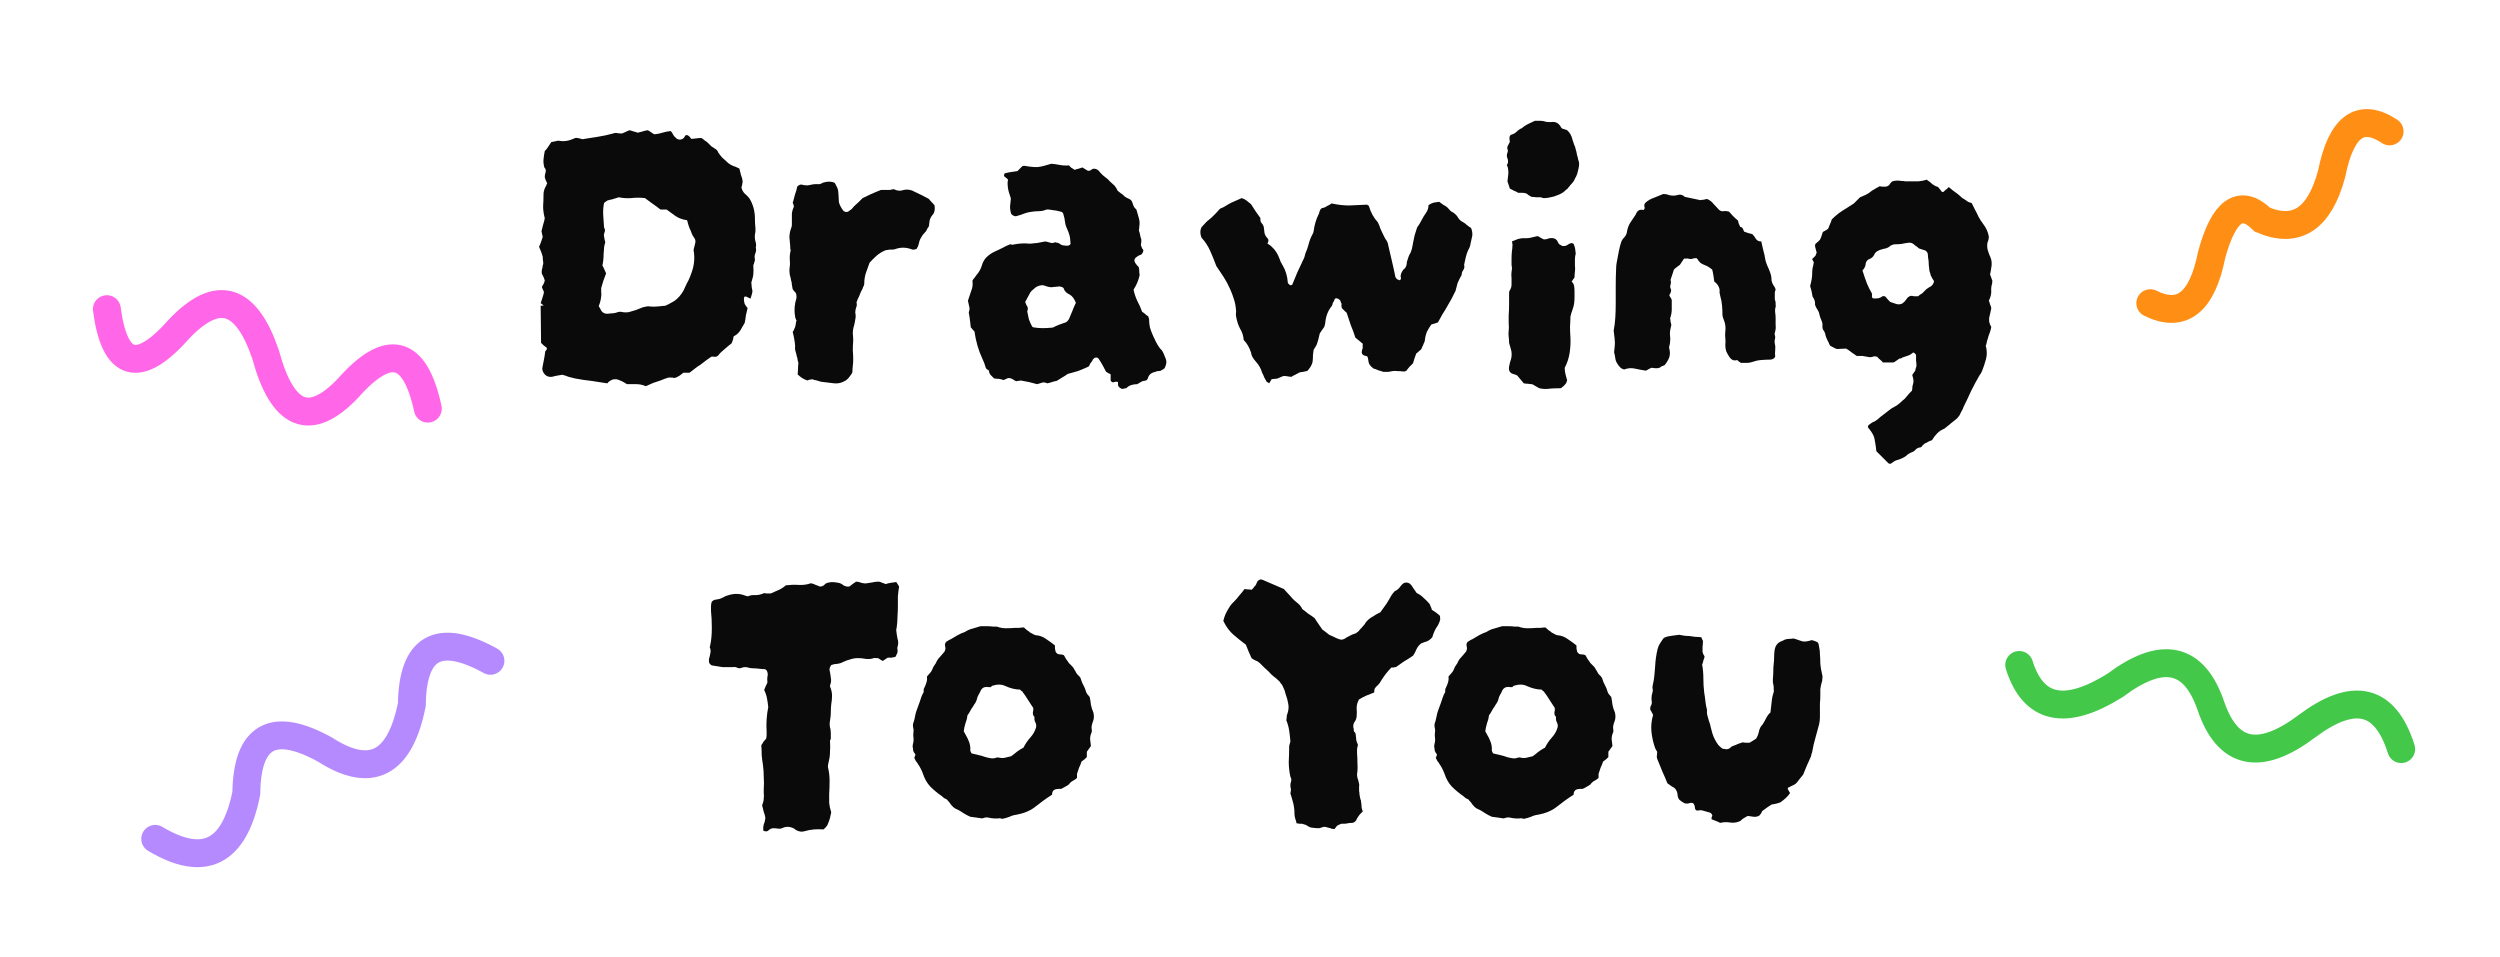 <svg width="269" height="103" viewBox="0 0 269 103" fill="none" xmlns="http://www.w3.org/2000/svg">
<path d="M231.371 32.623C234.752 34.296 236.951 32.569 237.967 27.441C239.275 22.602 241.099 21.335 243.44 23.64C247.094 25.197 249.575 23.555 250.883 18.716C251.899 13.588 253.979 12.062 257.122 14.137" stroke="#FF8E15" stroke-width="3" stroke-linecap="round"/>
<path d="M258.369 80.602C256.663 75.165 253.274 74.35 248.202 78.156C243.13 81.961 239.693 81.227 237.891 75.954C236.088 70.68 232.651 69.946 227.579 73.751C222.22 77.097 218.783 76.362 217.268 71.549" stroke="#43C849" stroke-width="3" stroke-linecap="round"/>
<path d="M46.033 43.969C44.661 37.572 41.796 36.843 37.436 41.779C33.342 46.076 30.384 44.849 28.562 38.097C26.476 31.985 23.385 31.078 19.291 35.375C14.931 40.311 12.334 39.608 11.498 33.266" stroke="#FF66E8" stroke-width="3" stroke-linecap="round"/>
<path d="M16.702 90.26C21.96 93.402 25.227 91.762 26.505 85.339C26.58 79.143 29.398 77.581 34.96 80.651C39.921 83.835 43.04 82.215 44.318 75.792C44.393 69.596 47.211 68.034 52.773 71.104" stroke="#B68AFF" stroke-width="3" stroke-linecap="round"/>
<path d="M81.32 26.64C81.379 26.845 81.364 27.051 81.276 27.256C81.188 27.461 81.173 27.681 81.232 27.916C81.232 28.033 81.203 28.151 81.144 28.268C81.144 28.327 81.129 28.385 81.1 28.444C81.071 28.473 81.056 28.503 81.056 28.532C81.085 29.001 81.085 29.324 81.056 29.5C81.056 29.647 80.983 29.955 80.836 30.424C80.865 30.541 80.88 30.688 80.88 30.864C80.909 31.011 80.939 31.172 80.968 31.348C80.939 31.553 80.865 31.817 80.748 32.14C80.66 32.081 80.572 32.037 80.484 32.008C80.425 31.979 80.367 31.949 80.308 31.92C80.132 31.861 80.044 31.935 80.044 32.14C80.044 32.345 80.073 32.536 80.132 32.712C80.22 32.859 80.323 33.005 80.44 33.152C80.381 33.387 80.323 33.636 80.264 33.9C80.235 34.164 80.191 34.443 80.132 34.736C79.985 35 79.824 35.279 79.648 35.572C79.472 35.836 79.237 36.041 78.944 36.188C78.915 36.335 78.885 36.467 78.856 36.584C78.827 36.672 78.783 36.789 78.724 36.936C78.46 37.141 78.196 37.361 77.932 37.596C77.668 37.801 77.448 38.021 77.272 38.256C77.125 38.373 76.993 38.417 76.876 38.388C76.759 38.359 76.641 38.359 76.524 38.388C76.319 38.535 76.113 38.681 75.908 38.828C75.732 38.975 75.541 39.121 75.336 39.268C75.131 39.385 74.94 39.517 74.764 39.664C74.588 39.811 74.397 39.957 74.192 40.104H73.532C73.385 40.221 73.253 40.324 73.136 40.412C73.019 40.471 72.887 40.544 72.74 40.632C72.652 40.632 72.579 40.647 72.52 40.676C72.491 40.676 72.447 40.661 72.388 40.632C72.095 40.603 71.889 40.617 71.772 40.676C71.655 40.705 71.42 40.793 71.068 40.94C70.804 41.028 70.54 41.116 70.276 41.204C70.012 41.321 69.748 41.439 69.484 41.556C69.161 41.409 68.824 41.336 68.472 41.336C68.149 41.336 67.812 41.336 67.46 41.336C67.284 41.219 67.108 41.116 66.932 41.028C66.815 40.969 66.712 40.925 66.624 40.896C66.565 40.867 66.477 40.837 66.36 40.808C66.301 40.808 66.213 40.808 66.096 40.808C66.008 40.808 65.905 40.837 65.788 40.896C65.729 40.925 65.656 40.969 65.568 41.028C65.48 41.087 65.407 41.16 65.348 41.248C64.791 41.16 64.219 41.072 63.632 40.984C63.045 40.925 62.459 40.837 61.872 40.72C61.637 40.661 61.403 40.603 61.168 40.544C60.963 40.456 60.743 40.383 60.508 40.324C60.332 40.353 60.156 40.383 59.98 40.412C59.804 40.441 59.613 40.485 59.408 40.544C58.939 40.603 58.601 40.397 58.396 39.928C58.396 39.869 58.381 39.811 58.352 39.752C58.352 39.693 58.352 39.649 58.352 39.62C58.411 39.297 58.469 38.989 58.528 38.696C58.587 38.403 58.631 38.124 58.66 37.86C58.66 37.801 58.719 37.713 58.836 37.596V37.42C58.719 37.332 58.601 37.244 58.484 37.156C58.396 37.068 58.308 36.98 58.22 36.892L58.176 32.932V32.888H58.484C58.455 32.829 58.411 32.785 58.352 32.756C58.293 32.697 58.235 32.653 58.176 32.624C58.176 32.624 58.22 32.492 58.308 32.228C58.396 31.964 58.455 31.773 58.484 31.656C58.543 31.48 58.528 31.333 58.44 31.216C58.381 31.099 58.337 30.981 58.308 30.864C58.367 30.747 58.425 30.644 58.484 30.556C58.543 30.439 58.587 30.321 58.616 30.204C58.587 30.057 58.543 29.925 58.484 29.808C58.425 29.691 58.367 29.573 58.308 29.456C58.279 29.309 58.279 29.163 58.308 29.016C58.367 28.84 58.396 28.693 58.396 28.576C58.455 28.429 58.469 28.283 58.44 28.136C58.411 27.989 58.396 27.813 58.396 27.608C58.308 27.285 58.176 26.933 58 26.552C58.088 26.376 58.161 26.2 58.22 26.024C58.279 25.848 58.337 25.672 58.396 25.496L58.264 24.88C58.323 24.645 58.381 24.411 58.44 24.176C58.528 23.912 58.587 23.677 58.616 23.472C58.499 23.032 58.44 22.607 58.44 22.196C58.469 21.756 58.484 21.316 58.484 20.876C58.484 20.641 58.557 20.377 58.704 20.084C58.763 20.025 58.792 19.967 58.792 19.908C58.821 19.82 58.851 19.761 58.88 19.732C58.733 19.439 58.645 19.219 58.616 19.072C58.616 18.896 58.645 18.72 58.704 18.544C58.763 18.339 58.719 18.163 58.572 18.016C58.484 17.693 58.455 17.4 58.484 17.136C58.513 16.843 58.557 16.549 58.616 16.256C58.763 16.109 58.88 15.963 58.968 15.816C59.085 15.64 59.203 15.464 59.32 15.288C59.467 15.259 59.613 15.229 59.76 15.2C59.936 15.141 60.083 15.127 60.2 15.156C60.669 15.244 61.168 15.171 61.696 14.936C61.843 14.848 61.989 14.819 62.136 14.848C62.312 14.877 62.488 14.921 62.664 14.98C63.221 14.892 63.779 14.804 64.336 14.716C64.893 14.628 65.436 14.511 65.964 14.364C66.111 14.305 66.257 14.291 66.404 14.32C66.551 14.349 66.727 14.364 66.932 14.364L67.724 14.012C67.871 14.041 68.017 14.085 68.164 14.144C68.311 14.173 68.457 14.217 68.604 14.276C68.78 14.247 68.956 14.203 69.132 14.144C69.308 14.085 69.499 14.041 69.704 14.012C69.821 14.071 69.939 14.144 70.056 14.232C70.173 14.32 70.291 14.393 70.408 14.452C70.731 14.423 71.024 14.364 71.288 14.276C71.581 14.188 71.875 14.129 72.168 14.1C72.285 14.217 72.373 14.349 72.432 14.496C72.491 14.613 72.579 14.716 72.696 14.804C72.813 14.951 72.975 15.024 73.18 15.024C73.415 14.995 73.576 14.892 73.664 14.716C73.723 14.569 73.811 14.511 73.928 14.54C74.075 14.569 74.221 14.701 74.368 14.936C74.544 14.936 74.72 14.921 74.896 14.892C75.072 14.863 75.263 14.848 75.468 14.848C75.615 14.936 75.732 15.024 75.82 15.112C75.937 15.171 76.055 15.259 76.172 15.376C76.289 15.493 76.407 15.611 76.524 15.728C76.641 15.816 76.773 15.904 76.92 15.992C77.096 16.08 77.213 16.212 77.272 16.388C77.389 16.564 77.521 16.74 77.668 16.916C77.844 17.063 78.005 17.209 78.152 17.356C78.387 17.62 78.739 17.825 79.208 17.972C79.267 18.001 79.325 18.031 79.384 18.06C79.472 18.089 79.531 18.119 79.56 18.148C79.619 18.383 79.677 18.617 79.736 18.852C79.824 19.057 79.883 19.277 79.912 19.512C79.883 19.776 79.839 19.996 79.78 20.172C79.839 20.436 79.956 20.656 80.132 20.832C80.308 20.979 80.469 21.14 80.616 21.316C81.027 21.961 81.232 22.709 81.232 23.56C81.232 23.853 81.247 24.147 81.276 24.44C81.305 24.704 81.291 24.968 81.232 25.232C81.203 25.467 81.217 25.701 81.276 25.936C81.364 26.171 81.379 26.405 81.32 26.64ZM74.808 25.804C74.749 25.657 74.661 25.511 74.544 25.364C74.456 25.188 74.383 25.012 74.324 24.836C74.236 24.66 74.163 24.484 74.104 24.308C74.045 24.103 73.987 23.897 73.928 23.692C73.459 23.633 73.048 23.487 72.696 23.252C72.373 23.017 72.051 22.783 71.728 22.548H71.068C70.775 22.313 70.496 22.108 70.232 21.932C69.968 21.727 69.689 21.521 69.396 21.316C68.897 21.257 68.399 21.257 67.9 21.316C67.431 21.345 66.991 21.316 66.58 21.228C66.316 21.316 66.081 21.389 65.876 21.448C65.7 21.477 65.524 21.521 65.348 21.58C65.172 21.697 65.055 21.785 64.996 21.844C64.908 22.284 64.879 22.724 64.908 23.164C64.937 23.604 64.967 24.044 64.996 24.484C65.113 24.66 65.128 24.836 65.04 25.012C64.981 25.159 64.967 25.305 64.996 25.452C65.025 25.54 65.04 25.628 65.04 25.716C65.069 25.804 65.099 25.921 65.128 26.068C65.069 26.244 65.025 26.435 64.996 26.64C64.996 26.816 64.981 27.021 64.952 27.256C64.952 27.725 64.908 28.165 64.82 28.576C64.908 28.723 64.981 28.869 65.04 29.016C65.099 29.133 65.157 29.265 65.216 29.412C65.128 29.676 65.025 29.955 64.908 30.248C64.82 30.512 64.747 30.761 64.688 30.996C64.688 31.143 64.688 31.289 64.688 31.436C64.717 31.583 64.717 31.729 64.688 31.876C64.659 32.228 64.571 32.58 64.424 32.932L64.6 33.24C64.776 33.68 65.128 33.841 65.656 33.724C65.979 33.724 66.243 33.68 66.448 33.592C66.653 33.533 66.844 33.533 67.02 33.592C67.225 33.621 67.431 33.621 67.636 33.592C67.871 33.533 68.12 33.46 68.384 33.372C68.677 33.255 68.941 33.152 69.176 33.064C69.323 33.035 69.455 33.005 69.572 32.976C69.689 32.947 69.807 32.947 69.924 32.976C70.188 33.005 70.467 33.005 70.76 32.976C71.053 32.947 71.347 32.917 71.64 32.888C71.699 32.829 71.787 32.785 71.904 32.756C72.021 32.697 72.124 32.639 72.212 32.58C72.652 32.375 73.033 32.037 73.356 31.568C73.503 31.363 73.62 31.143 73.708 30.908C73.825 30.644 73.943 30.409 74.06 30.204C74.295 29.705 74.471 29.221 74.588 28.752C74.705 28.253 74.735 27.74 74.676 27.212C74.647 27.095 74.632 26.977 74.632 26.86C74.661 26.743 74.691 26.625 74.72 26.508C74.749 26.391 74.779 26.273 74.808 26.156C74.837 26.039 74.837 25.921 74.808 25.804Z" fill="#0A0A0A"/>
<path d="M100.562 22.108C100.621 22.577 100.548 22.915 100.342 23.12C100.196 23.296 100.093 23.487 100.034 23.692C100.005 23.897 99.976 24.117 99.946 24.352C99.888 24.44 99.829 24.528 99.77 24.616C99.741 24.704 99.697 24.792 99.638 24.88C99.521 24.997 99.404 25.129 99.286 25.276C99.198 25.423 99.11 25.569 99.022 25.716C98.964 25.833 98.92 25.965 98.89 26.112C98.861 26.259 98.817 26.405 98.758 26.552C98.729 26.581 98.7 26.625 98.67 26.684C98.67 26.713 98.656 26.743 98.626 26.772C98.597 26.801 98.553 26.816 98.494 26.816C98.465 26.816 98.436 26.831 98.406 26.86H98.186C97.541 26.596 96.91 26.581 96.294 26.816C96.177 26.845 96.074 26.86 95.986 26.86C95.898 26.86 95.796 26.86 95.678 26.86C95.59 26.889 95.502 26.904 95.414 26.904C95.356 26.904 95.297 26.919 95.238 26.948C94.886 27.095 94.578 27.285 94.314 27.52C94.05 27.755 93.801 28.004 93.566 28.268C93.449 28.62 93.317 28.987 93.17 29.368C93.053 29.72 92.994 30.116 92.994 30.556C92.994 30.585 92.98 30.644 92.95 30.732C92.921 30.791 92.892 30.849 92.862 30.908C92.833 31.025 92.789 31.128 92.73 31.216C92.701 31.275 92.657 31.363 92.598 31.48C92.54 31.656 92.466 31.832 92.378 32.008C92.29 32.184 92.217 32.36 92.158 32.536C92.217 32.741 92.202 32.932 92.114 33.108C92.056 33.284 92.026 33.46 92.026 33.636C92.085 33.9 92.085 34.149 92.026 34.384C91.997 34.589 91.953 34.809 91.894 35.044C91.806 35.308 91.762 35.587 91.762 35.88C91.792 36.144 91.806 36.408 91.806 36.672C91.777 36.995 91.762 37.332 91.762 37.684C91.792 38.036 91.806 38.373 91.806 38.696C91.806 38.901 91.792 39.121 91.762 39.356C91.733 39.591 91.718 39.825 91.718 40.06C91.63 40.236 91.557 40.353 91.498 40.412C91.293 40.735 91.044 40.955 90.75 41.072C90.457 41.219 90.134 41.277 89.782 41.248C89.548 41.219 89.298 41.189 89.034 41.16C88.8 41.131 88.565 41.101 88.33 41.072C88.213 41.043 88.066 40.999 87.89 40.94C87.714 40.911 87.553 40.867 87.406 40.808C87.289 40.837 87.186 40.852 87.098 40.852C87.04 40.881 86.966 40.911 86.878 40.94C86.497 40.823 86.145 40.603 85.822 40.28C85.852 40.075 85.866 39.869 85.866 39.664C85.866 39.459 85.881 39.253 85.91 39.048C85.881 38.96 85.852 38.857 85.822 38.74C85.822 38.593 85.793 38.461 85.734 38.344C85.705 38.168 85.661 37.992 85.602 37.816C85.544 37.64 85.529 37.449 85.558 37.244C85.529 36.804 85.441 36.291 85.294 35.704C85.353 35.645 85.397 35.572 85.426 35.484C85.485 35.367 85.529 35.264 85.558 35.176C85.588 35.088 85.602 35.015 85.602 34.956C85.632 34.868 85.646 34.78 85.646 34.692C85.646 34.633 85.661 34.589 85.69 34.56C85.72 34.501 85.705 34.443 85.646 34.384C85.617 34.296 85.588 34.208 85.558 34.12C85.558 34.003 85.544 33.9 85.514 33.812C85.485 33.519 85.485 33.225 85.514 32.932C85.544 32.815 85.558 32.712 85.558 32.624C85.588 32.507 85.617 32.389 85.646 32.272C85.705 32.125 85.72 31.964 85.69 31.788C85.69 31.612 85.617 31.465 85.47 31.348C85.441 31.319 85.412 31.289 85.382 31.26C85.382 31.201 85.353 31.157 85.294 31.128C85.265 30.981 85.236 30.82 85.206 30.644C85.206 30.468 85.177 30.307 85.118 30.16C85.089 29.955 85.045 29.764 84.986 29.588C84.957 29.412 84.942 29.221 84.942 29.016C85.001 28.664 85.016 28.327 84.986 28.004C84.957 27.652 84.986 27.3 85.074 26.948C85.074 26.889 85.06 26.816 85.03 26.728C85.03 26.64 85.03 26.567 85.03 26.508C85.001 26.185 84.972 25.863 84.942 25.54C84.942 25.217 85.001 24.895 85.118 24.572C85.177 24.455 85.206 24.323 85.206 24.176C85.206 24.029 85.206 23.883 85.206 23.736C85.206 23.472 85.206 23.223 85.206 22.988C85.236 22.724 85.309 22.475 85.426 22.24C85.426 22.152 85.382 22.005 85.294 21.8C85.353 21.653 85.397 21.507 85.426 21.36C85.485 21.184 85.529 21.023 85.558 20.876C85.617 20.729 85.661 20.597 85.69 20.48C85.72 20.333 85.749 20.201 85.778 20.084C85.954 19.908 86.116 19.835 86.262 19.864C86.556 19.952 86.849 19.967 87.142 19.908C87.465 19.82 87.773 19.791 88.066 19.82C88.154 19.82 88.242 19.805 88.33 19.776C88.418 19.717 88.506 19.673 88.594 19.644C89.093 19.497 89.504 19.512 89.826 19.688C90.032 20.04 90.149 20.304 90.178 20.48C90.208 20.656 90.237 21.081 90.266 21.756C90.354 22.079 90.516 22.387 90.75 22.68C90.809 22.739 90.897 22.783 91.014 22.812C91.161 22.812 91.264 22.783 91.322 22.724C91.44 22.636 91.542 22.563 91.63 22.504C91.718 22.416 91.806 22.313 91.894 22.196C92.07 22.049 92.232 21.903 92.378 21.756C92.554 21.58 92.701 21.433 92.818 21.316C93.141 21.169 93.449 21.023 93.742 20.876C94.065 20.729 94.417 20.583 94.798 20.436H95.81L95.898 20.392C95.928 20.392 95.942 20.392 95.942 20.392C95.972 20.363 96.001 20.363 96.03 20.392L96.162 20.348C96.514 20.524 96.822 20.568 97.086 20.48C97.556 20.333 98.01 20.392 98.45 20.656C98.714 20.773 98.964 20.891 99.198 21.008C99.433 21.125 99.682 21.257 99.946 21.404C100.034 21.521 100.137 21.639 100.254 21.756C100.372 21.873 100.474 21.991 100.562 22.108Z" fill="#0A0A0A"/>
<path d="M125.401 38.52C125.489 38.725 125.519 38.916 125.489 39.092C125.46 39.268 125.401 39.444 125.313 39.62C125.284 39.649 125.225 39.693 125.137 39.752C125.049 39.781 124.976 39.825 124.917 39.884C124.8 39.913 124.697 39.928 124.609 39.928C124.521 39.928 124.419 39.957 124.301 40.016C123.861 40.104 123.597 40.339 123.509 40.72C123.48 40.779 123.421 40.852 123.333 40.94C123.128 40.969 122.981 40.999 122.893 41.028C122.805 41.087 122.629 41.189 122.365 41.336C122.16 41.336 121.955 41.365 121.749 41.424C121.544 41.483 121.353 41.6 121.177 41.776C121.119 41.776 121.075 41.776 121.045 41.776C121.016 41.805 120.972 41.82 120.913 41.82C120.796 41.879 120.664 41.849 120.517 41.732C120.371 41.644 120.297 41.527 120.297 41.38V41.116C120.18 41.057 120.033 41.057 119.857 41.116C119.711 41.175 119.593 41.116 119.505 40.94V40.28C119.417 40.221 119.329 40.177 119.241 40.148C119.183 40.089 119.109 40.045 119.021 40.016C118.904 39.781 118.772 39.532 118.625 39.268C118.479 39.004 118.332 38.769 118.185 38.564C118.068 38.476 117.965 38.447 117.877 38.476C117.789 38.505 117.716 38.549 117.657 38.608C117.599 38.667 117.555 38.74 117.525 38.828C117.496 38.887 117.452 38.945 117.393 39.004C117.335 39.063 117.291 39.136 117.261 39.224C117.232 39.312 117.188 39.385 117.129 39.444C116.748 39.62 116.367 39.781 115.985 39.928C115.604 40.045 115.237 40.148 114.885 40.236C114.68 40.383 114.475 40.515 114.269 40.632C114.064 40.749 113.873 40.867 113.697 40.984C113.521 41.013 113.345 41.057 113.169 41.116C112.993 41.175 112.832 41.219 112.685 41.248C112.509 41.16 112.333 41.131 112.157 41.16C112.011 41.219 111.82 41.277 111.585 41.336C111.321 41.277 111.043 41.204 110.749 41.116C110.456 41.057 110.148 40.999 109.825 40.94C109.737 40.969 109.649 40.984 109.561 40.984C109.473 40.984 109.4 40.999 109.341 41.028C109.224 40.969 109.121 40.911 109.033 40.852C108.975 40.793 108.887 40.749 108.769 40.72C108.623 40.661 108.491 40.661 108.373 40.72C108.256 40.779 108.124 40.837 107.977 40.896C107.831 40.837 107.669 40.793 107.493 40.764C107.317 40.764 107.141 40.749 106.965 40.72C106.819 40.573 106.687 40.441 106.569 40.324C106.481 40.207 106.423 40.06 106.393 39.884C106.335 39.825 106.276 39.781 106.217 39.752C106.159 39.693 106.115 39.649 106.085 39.62C105.968 39.209 105.836 38.857 105.689 38.564C105.279 37.684 105 36.716 104.853 35.66C104.795 35.601 104.736 35.543 104.677 35.484C104.619 35.396 104.545 35.308 104.457 35.22C104.428 34.956 104.399 34.707 104.369 34.472C104.34 34.208 104.296 33.929 104.237 33.636C104.296 33.46 104.325 33.299 104.325 33.152C104.267 32.859 104.208 32.595 104.149 32.36C104.267 32.008 104.384 31.656 104.501 31.304C104.648 30.952 104.692 30.585 104.633 30.204C104.692 30.087 104.765 29.984 104.853 29.896C104.941 29.779 105.015 29.676 105.073 29.588C105.337 29.295 105.528 28.957 105.645 28.576C105.733 28.253 105.88 27.975 106.085 27.74C106.32 27.505 106.569 27.315 106.833 27.168C107.156 27.021 107.464 26.875 107.757 26.728C108.08 26.552 108.388 26.405 108.681 26.288C108.74 26.288 108.813 26.303 108.901 26.332C109.019 26.332 109.107 26.317 109.165 26.288C109.693 26.2 110.148 26.171 110.529 26.2C110.705 26.229 110.881 26.229 111.057 26.2C111.233 26.171 111.395 26.156 111.541 26.156L112.465 25.98C112.641 26.009 112.817 26.053 112.993 26.112C113.169 26.171 113.345 26.156 113.521 26.068C113.58 26.068 113.624 26.083 113.653 26.112C113.712 26.112 113.756 26.112 113.785 26.112C113.932 26.171 114.064 26.244 114.181 26.332C114.299 26.391 114.431 26.42 114.577 26.42C114.9 26.479 115.105 26.42 115.193 26.244C115.164 25.745 115.12 25.423 115.061 25.276C115.032 25.129 114.944 24.895 114.797 24.572C114.709 24.396 114.651 24.22 114.621 24.044C114.592 23.839 114.563 23.648 114.533 23.472C114.504 23.355 114.475 23.252 114.445 23.164C114.445 23.047 114.387 22.929 114.269 22.812C113.888 22.695 113.419 22.607 112.861 22.548H112.597C112.333 22.665 112.055 22.724 111.761 22.724C111.468 22.724 111.16 22.753 110.837 22.812C110.632 22.841 110.412 22.9 110.177 22.988C109.972 23.076 109.752 23.149 109.517 23.208C109.283 23.325 109.048 23.267 108.813 23.032C108.725 22.768 108.681 22.504 108.681 22.24C108.711 21.947 108.74 21.653 108.769 21.36C108.711 21.155 108.637 20.92 108.549 20.656C108.461 20.363 108.417 20.025 108.417 19.644L108.461 19.336C108.432 19.277 108.373 19.219 108.285 19.16C108.227 19.101 108.168 19.057 108.109 19.028C108.021 18.94 108.007 18.852 108.065 18.764C108.065 18.676 108.109 18.632 108.197 18.632C108.432 18.573 108.652 18.529 108.857 18.5C109.063 18.471 109.268 18.441 109.473 18.412L110.001 17.884C110.06 17.855 110.133 17.84 110.221 17.84C110.896 17.957 111.38 18.001 111.673 17.972C111.996 17.943 112.48 17.825 113.125 17.62C113.448 17.649 113.756 17.693 114.049 17.752C114.372 17.811 114.695 17.825 115.017 17.796C115.105 17.884 115.193 17.972 115.281 18.06C115.399 18.119 115.516 18.192 115.633 18.28C115.78 18.221 115.927 18.177 116.073 18.148C116.22 18.089 116.352 18.045 116.469 18.016C116.645 18.133 116.836 18.251 117.041 18.368C117.188 18.397 117.305 18.368 117.393 18.28C117.511 18.192 117.628 18.148 117.745 18.148C118.009 18.177 118.215 18.309 118.361 18.544C118.537 18.749 118.728 18.925 118.933 19.072C119.109 19.189 119.271 19.336 119.417 19.512C119.593 19.688 119.769 19.849 119.945 19.996C120.004 20.084 120.063 20.172 120.121 20.26C120.18 20.348 120.224 20.436 120.253 20.524C120.4 20.641 120.532 20.744 120.649 20.832C120.767 20.891 120.869 20.979 120.957 21.096C121.104 21.213 121.251 21.301 121.397 21.36C121.573 21.419 121.705 21.521 121.793 21.668C121.852 21.815 121.911 21.976 121.969 22.152C122.028 22.299 122.131 22.431 122.277 22.548C122.365 22.841 122.453 23.149 122.541 23.472C122.629 23.765 122.644 24.073 122.585 24.396C122.585 24.543 122.571 24.675 122.541 24.792C122.6 24.939 122.644 25.1 122.673 25.276C122.703 25.452 122.747 25.613 122.805 25.76V25.98C122.805 26.068 122.791 26.171 122.761 26.288C122.761 26.376 122.776 26.449 122.805 26.508C122.864 26.684 122.937 26.816 123.025 26.904C123.025 27.08 122.952 27.241 122.805 27.388C122.747 27.417 122.673 27.447 122.585 27.476C122.497 27.505 122.424 27.549 122.365 27.608C122.013 27.813 121.969 28.077 122.233 28.4C122.263 28.429 122.307 28.488 122.365 28.576C122.453 28.635 122.512 28.708 122.541 28.796C122.571 28.913 122.585 29.045 122.585 29.192C122.585 29.309 122.6 29.441 122.629 29.588C122.512 30.145 122.292 30.673 121.969 31.172C122.057 31.583 122.189 31.979 122.365 32.36C122.571 32.741 122.747 33.137 122.893 33.548C123.04 33.636 123.157 33.724 123.245 33.812C123.333 33.9 123.436 33.973 123.553 34.032C123.583 34.12 123.597 34.179 123.597 34.208C123.627 34.237 123.641 34.281 123.641 34.34C123.641 34.633 123.671 34.927 123.729 35.22C123.817 35.513 123.92 35.792 124.037 36.056C124.155 36.32 124.272 36.569 124.389 36.804C124.507 37.039 124.653 37.273 124.829 37.508C124.976 37.625 125.093 37.787 125.181 37.992C125.269 38.197 125.343 38.373 125.401 38.52ZM115.765 32.58C115.589 32.14 115.369 31.847 115.105 31.7C114.783 31.553 114.577 31.363 114.489 31.128C114.46 31.011 114.401 30.937 114.313 30.908C114.225 30.879 114.137 30.849 114.049 30.82C113.932 30.82 113.785 30.835 113.609 30.864C113.463 30.864 113.316 30.879 113.169 30.908C112.993 30.908 112.817 30.879 112.641 30.82C112.495 30.761 112.348 30.717 112.201 30.688C111.937 30.688 111.688 30.761 111.453 30.908C111.336 30.996 111.233 31.084 111.145 31.172C111.057 31.231 110.969 31.319 110.881 31.436L110.309 32.492C110.368 32.668 110.441 32.829 110.529 32.976C110.617 33.093 110.617 33.269 110.529 33.504C110.588 33.768 110.647 34.047 110.705 34.34C110.793 34.604 110.911 34.868 111.057 35.132C111.116 35.191 111.16 35.22 111.189 35.22C111.512 35.279 111.835 35.308 112.157 35.308C112.48 35.308 112.788 35.293 113.081 35.264C113.199 35.264 113.287 35.249 113.345 35.22C113.668 35.044 114.064 34.883 114.533 34.736C114.709 34.707 114.871 34.575 115.017 34.34C115.135 34.076 115.252 33.797 115.369 33.504C115.487 33.181 115.619 32.873 115.765 32.58ZM106.437 39.796C106.437 39.796 106.423 39.796 106.393 39.796C106.393 39.796 106.393 39.825 106.393 39.884C106.452 39.825 106.467 39.796 106.437 39.796Z" fill="#0A0A0A"/>
<path d="M158.418 25.364C158.36 25.628 158.301 25.892 158.242 26.156C158.213 26.42 158.125 26.669 157.978 26.904C157.861 27.168 157.773 27.432 157.714 27.696C157.656 27.96 157.597 28.224 157.538 28.488C157.597 28.693 157.568 28.884 157.45 29.06C157.333 29.207 157.274 29.383 157.274 29.588C157.098 29.881 156.952 30.175 156.834 30.468C156.746 30.761 156.673 31.04 156.614 31.304C156.321 31.92 156.013 32.492 155.69 33.02C155.544 33.284 155.382 33.548 155.206 33.812C155.06 34.076 154.898 34.369 154.722 34.692C154.488 34.78 154.253 34.853 154.018 34.912C153.842 35.147 153.681 35.411 153.534 35.704C153.417 35.997 153.344 36.305 153.314 36.628C153.314 36.657 153.3 36.716 153.27 36.804C153.241 36.863 153.212 36.921 153.182 36.98C153.153 37.097 153.109 37.2 153.05 37.288C153.021 37.376 152.977 37.479 152.918 37.596C152.83 37.655 152.742 37.728 152.654 37.816C152.566 37.904 152.478 37.977 152.39 38.036C152.332 38.183 152.273 38.344 152.214 38.52C152.156 38.696 152.097 38.887 152.038 39.092C151.921 39.209 151.789 39.341 151.642 39.488C151.525 39.635 151.408 39.781 151.29 39.928C151.232 39.928 151.173 39.943 151.114 39.972C151.085 39.972 151.041 39.972 150.982 39.972C150.777 39.943 150.557 39.928 150.322 39.928C150.088 39.899 149.853 39.913 149.618 39.972C149.501 40.001 149.384 40.016 149.266 40.016C149.149 40.016 149.017 40.016 148.87 40.016C148.665 39.957 148.474 39.899 148.298 39.84C148.122 39.752 147.961 39.693 147.814 39.664C147.462 39.429 147.272 39.165 147.242 38.872C147.242 38.784 147.228 38.696 147.198 38.608C147.198 38.52 147.169 38.432 147.11 38.344C147.052 38.315 146.993 38.3 146.934 38.3C146.905 38.3 146.861 38.285 146.802 38.256C146.568 38.168 146.48 38.007 146.538 37.772C146.538 37.713 146.553 37.655 146.582 37.596C146.612 37.537 146.626 37.479 146.626 37.42V36.98C146.333 36.745 146.069 36.525 145.834 36.32C145.688 35.851 145.526 35.411 145.35 35C145.204 34.56 145.057 34.12 144.91 33.68C144.881 33.621 144.837 33.577 144.778 33.548C144.72 33.489 144.661 33.431 144.602 33.372L144.382 33.152C144.353 33.035 144.338 32.932 144.338 32.844C144.368 32.727 144.353 32.639 144.294 32.58C144.265 32.345 144.118 32.184 143.854 32.096C143.766 32.096 143.693 32.111 143.634 32.14C143.605 32.199 143.576 32.272 143.546 32.36C143.517 32.448 143.473 32.521 143.414 32.58C143.385 32.785 143.312 32.947 143.194 33.064C142.842 33.533 142.637 34.135 142.578 34.868C142.578 34.868 142.549 34.971 142.49 35.176C142.432 35.264 142.358 35.367 142.27 35.484C142.182 35.601 142.094 35.733 142.006 35.88C141.889 36.408 141.801 36.745 141.742 36.892C141.713 37.039 141.581 37.288 141.346 37.64C141.288 37.963 141.258 38.315 141.258 38.696C141.258 39.048 141.097 39.415 140.774 39.796C140.804 39.767 140.789 39.781 140.73 39.84C140.701 39.899 140.657 39.928 140.598 39.928C140.481 39.957 140.349 39.987 140.202 40.016C140.056 40.016 139.909 40.045 139.762 40.104C139.645 40.163 139.513 40.236 139.366 40.324C139.22 40.383 139.088 40.456 138.97 40.544C138.853 40.544 138.721 40.529 138.574 40.5C138.428 40.471 138.281 40.456 138.134 40.456C138.017 40.485 137.9 40.529 137.782 40.588C137.694 40.617 137.592 40.661 137.474 40.72C137.386 40.749 137.284 40.764 137.166 40.764C137.078 40.764 136.961 40.779 136.814 40.808C136.785 40.896 136.741 40.969 136.682 41.028C136.653 41.116 136.609 41.189 136.55 41.248C136.492 41.189 136.433 41.145 136.374 41.116C136.345 41.116 136.316 41.101 136.286 41.072C136.198 40.925 136.11 40.764 136.022 40.588C135.964 40.412 135.89 40.251 135.802 40.104C135.685 39.664 135.45 39.253 135.098 38.872C134.805 38.549 134.644 38.241 134.614 37.948C134.438 37.391 134.174 36.936 133.822 36.584C133.793 36.144 133.661 35.733 133.426 35.352C133.221 34.971 133.074 34.501 132.986 33.944C132.986 33.944 132.986 33.871 132.986 33.724C133.016 33.577 133.016 33.431 132.986 33.284C132.957 32.903 132.884 32.536 132.766 32.184C132.649 31.803 132.517 31.451 132.37 31.128C132.165 30.659 131.93 30.219 131.666 29.808C131.402 29.397 131.138 29.001 130.874 28.62C130.669 28.063 130.449 27.52 130.214 26.992C129.98 26.464 129.672 25.995 129.29 25.584C129.114 25.173 129.114 24.792 129.29 24.44L129.774 23.912C129.892 23.795 129.994 23.707 130.082 23.648C130.2 23.56 130.302 23.472 130.39 23.384C130.537 23.237 130.684 23.091 130.83 22.944C130.977 22.797 131.124 22.636 131.27 22.46C131.388 22.401 131.52 22.343 131.666 22.284C131.813 22.196 131.96 22.108 132.106 22.02C132.341 21.873 132.576 21.756 132.81 21.668C133.074 21.551 133.338 21.433 133.602 21.316C133.808 21.375 133.984 21.463 134.13 21.58C134.277 21.697 134.438 21.829 134.614 21.976C134.761 22.211 134.922 22.46 135.098 22.724C135.274 22.988 135.45 23.237 135.626 23.472C135.597 23.677 135.626 23.839 135.714 23.956C135.832 24.073 135.92 24.22 135.978 24.396L136.066 25.1C136.125 25.305 136.228 25.481 136.374 25.628C136.521 25.775 136.521 25.965 136.374 26.2C136.697 26.405 136.961 26.64 137.166 26.904C137.372 27.168 137.533 27.461 137.65 27.784C137.709 27.901 137.753 28.019 137.782 28.136C137.841 28.253 137.914 28.385 138.002 28.532C138.325 29.06 138.516 29.691 138.574 30.424C138.574 30.453 138.589 30.483 138.618 30.512C138.648 30.512 138.662 30.527 138.662 30.556C138.721 30.585 138.75 30.615 138.75 30.644C138.78 30.673 138.809 30.688 138.838 30.688C138.985 30.688 139.058 30.659 139.058 30.6C139.234 30.189 139.41 29.764 139.586 29.324C139.792 28.884 139.997 28.444 140.202 28.004C140.32 27.799 140.408 27.549 140.466 27.256C140.613 26.933 140.73 26.596 140.818 26.244C140.906 25.892 141.038 25.555 141.214 25.232C141.244 25.173 141.273 25.115 141.302 25.056C141.332 24.968 141.346 24.909 141.346 24.88C141.434 24.205 141.61 23.604 141.874 23.076C141.933 22.988 141.962 22.9 141.962 22.812C141.992 22.724 142.021 22.651 142.05 22.592C142.138 22.445 142.241 22.372 142.358 22.372C142.505 22.343 142.637 22.284 142.754 22.196C142.842 22.137 142.93 22.093 143.018 22.064C143.106 22.005 143.194 21.947 143.282 21.888C143.928 22.035 144.558 22.108 145.174 22.108C145.82 22.079 146.465 22.049 147.11 22.02C147.14 22.049 147.169 22.079 147.198 22.108C147.257 22.108 147.286 22.123 147.286 22.152C147.492 22.856 147.814 23.443 148.254 23.912C148.372 24.147 148.46 24.367 148.518 24.572C148.606 24.777 148.694 24.968 148.782 25.144C148.87 25.32 148.958 25.496 149.046 25.672C149.164 25.819 149.252 25.965 149.31 26.112C149.457 26.757 149.604 27.388 149.75 28.004C149.897 28.62 150.029 29.221 150.146 29.808C150.205 29.925 150.278 30.013 150.366 30.072C150.454 30.101 150.542 30.131 150.63 30.16C150.748 30.043 150.777 29.925 150.718 29.808C150.689 29.691 150.718 29.529 150.806 29.324C150.924 29.089 151.026 28.957 151.114 28.928C151.29 28.752 151.378 28.503 151.378 28.18C151.437 28.033 151.481 27.901 151.51 27.784C151.54 27.667 151.584 27.549 151.642 27.432C151.76 27.256 151.848 27.051 151.906 26.816C151.965 26.581 152.009 26.361 152.038 26.156C152.097 25.863 152.156 25.584 152.214 25.32C152.302 25.056 152.39 24.777 152.478 24.484C152.566 24.337 152.654 24.205 152.742 24.088C152.83 23.941 152.904 23.809 152.962 23.692C153.109 23.399 153.27 23.135 153.446 22.9C153.622 22.636 153.71 22.357 153.71 22.064C153.945 21.917 154.136 21.829 154.282 21.8C154.458 21.771 154.649 21.741 154.854 21.712C155.001 21.829 155.162 21.947 155.338 22.064C155.544 22.152 155.72 22.284 155.866 22.46C155.954 22.577 156.057 22.68 156.174 22.768C156.321 22.827 156.453 22.915 156.57 23.032C156.717 23.149 156.834 23.296 156.922 23.472C157.04 23.648 157.186 23.78 157.362 23.868C157.538 23.956 157.7 24.073 157.846 24.22C157.993 24.337 158.14 24.44 158.286 24.528C158.404 24.821 158.448 25.1 158.418 25.364Z" fill="#0A0A0A"/>
<path d="M169.814 17.18C169.902 17.385 169.932 17.605 169.902 17.84C169.873 18.045 169.829 18.251 169.77 18.456C169.741 18.632 169.682 18.808 169.594 18.984C169.506 19.131 169.433 19.277 169.374 19.424C169.257 19.6 169.125 19.761 168.978 19.908C168.861 20.055 168.744 20.201 168.626 20.348C168.538 20.377 168.465 20.436 168.406 20.524C168.348 20.583 168.274 20.641 168.186 20.7C167.981 20.847 167.658 20.993 167.218 21.14C166.778 21.257 166.426 21.316 166.162 21.316C166.016 21.316 165.898 21.287 165.81 21.228C165.634 21.228 165.458 21.228 165.282 21.228C165.106 21.199 164.945 21.184 164.798 21.184C164.71 21.125 164.608 21.067 164.49 21.008C164.402 20.949 164.329 20.891 164.27 20.832C164.124 20.773 163.962 20.744 163.786 20.744C163.64 20.744 163.493 20.744 163.346 20.744C163.229 20.656 163.082 20.583 162.906 20.524C162.76 20.436 162.613 20.363 162.466 20.304L162.202 19.512C162.232 19.277 162.261 19.028 162.29 18.764C162.32 18.471 162.29 18.177 162.202 17.884C162.114 17.825 162.114 17.752 162.202 17.664C162.29 17.459 162.29 17.253 162.202 17.048C162.114 16.843 162.114 16.637 162.202 16.432C162.232 16.373 162.246 16.285 162.246 16.168C162.158 15.992 162.158 15.831 162.246 15.684C162.334 15.508 162.408 15.361 162.466 15.244C162.437 15.156 162.422 15.068 162.422 14.98C162.422 14.863 162.422 14.775 162.422 14.716C162.452 14.687 162.466 14.657 162.466 14.628C162.496 14.569 162.54 14.525 162.598 14.496C162.833 14.437 163.024 14.335 163.17 14.188C163.346 14.012 163.537 13.88 163.742 13.792C163.948 13.616 164.168 13.469 164.402 13.352C164.666 13.235 164.916 13.117 165.15 13C165.385 13 165.59 13 165.766 13C165.942 13 166.118 13.029 166.294 13.088C166.382 13.117 166.485 13.132 166.602 13.132C166.72 13.132 166.837 13.132 166.954 13.132C167.365 13.073 167.688 13.235 167.922 13.616C167.981 13.763 168.084 13.851 168.23 13.88C168.377 13.909 168.509 13.953 168.626 14.012C168.92 14.276 169.11 14.613 169.198 15.024C169.257 15.2 169.316 15.376 169.374 15.552C169.462 15.728 169.521 15.904 169.55 16.08C169.609 16.256 169.653 16.447 169.682 16.652C169.741 16.828 169.785 17.004 169.814 17.18ZM169.55 27.3C169.492 27.476 169.462 27.681 169.462 27.916C169.462 28.121 169.462 28.341 169.462 28.576C169.492 28.781 169.492 29.001 169.462 29.236C169.433 29.441 169.418 29.647 169.418 29.852L169.11 30.292C169.257 30.439 169.345 30.6 169.374 30.776C169.404 30.952 169.418 31.143 169.418 31.348C169.418 31.553 169.418 31.773 169.418 32.008C169.418 32.213 169.404 32.433 169.374 32.668C169.345 32.873 169.286 33.093 169.198 33.328C169.11 33.563 169.037 33.812 168.978 34.076C168.978 34.369 168.964 34.721 168.934 35.132C168.934 35.513 168.949 35.895 168.978 36.276C169.008 36.833 168.978 37.405 168.89 37.992C168.802 38.549 168.626 39.077 168.362 39.576C168.362 39.811 168.392 40.045 168.45 40.28C168.509 40.485 168.568 40.705 168.626 40.94C168.626 40.969 168.612 40.999 168.582 41.028C168.553 41.087 168.538 41.145 168.538 41.204C168.392 41.409 168.216 41.585 168.01 41.732C167.981 41.732 167.952 41.747 167.922 41.776H167.746C167.424 41.776 167.086 41.791 166.734 41.82C166.412 41.879 166.045 41.864 165.634 41.776C165.517 41.717 165.385 41.644 165.238 41.556C165.121 41.468 164.989 41.395 164.842 41.336C164.725 41.336 164.578 41.321 164.402 41.292C164.256 41.292 164.109 41.277 163.962 41.248C163.728 40.984 163.493 40.705 163.258 40.412C163.17 40.353 163.068 40.309 162.95 40.28C162.833 40.251 162.716 40.207 162.598 40.148C162.393 40.001 162.32 39.767 162.378 39.444C162.437 39.121 162.51 38.843 162.598 38.608C162.686 38.227 162.672 37.86 162.554 37.508L162.378 36.892C162.378 36.657 162.364 36.437 162.334 36.232C162.305 36.027 162.305 35.821 162.334 35.616C162.364 35.323 162.364 35.044 162.334 34.78C162.334 34.516 162.334 34.237 162.334 33.944C162.364 33.533 162.378 33.137 162.378 32.756C162.378 32.345 162.378 31.949 162.378 31.568C162.378 31.421 162.393 31.333 162.422 31.304C162.569 31.069 162.642 30.849 162.642 30.644C162.642 30.409 162.642 30.175 162.642 29.94C162.613 29.705 162.613 29.471 162.642 29.236C162.701 28.972 162.701 28.737 162.642 28.532C162.642 28.268 162.642 28.019 162.642 27.784C162.642 27.52 162.657 27.256 162.686 26.992C162.716 26.845 162.73 26.699 162.73 26.552C162.76 26.376 162.745 26.185 162.686 25.98C162.95 25.863 163.17 25.775 163.346 25.716C163.552 25.657 163.742 25.628 163.918 25.628C164.036 25.628 164.153 25.628 164.27 25.628C164.417 25.628 164.549 25.613 164.666 25.584C164.96 25.525 165.209 25.467 165.414 25.408C165.561 25.437 165.678 25.496 165.766 25.584C165.884 25.643 166.001 25.701 166.118 25.76C166.324 25.76 166.529 25.716 166.734 25.628C166.94 25.599 167.116 25.613 167.262 25.672C167.438 25.731 167.57 25.877 167.658 26.112C167.688 26.141 167.702 26.171 167.702 26.2C167.732 26.229 167.761 26.259 167.79 26.288L168.098 26.464C168.304 26.493 168.48 26.464 168.626 26.376C168.773 26.259 168.92 26.185 169.066 26.156C169.242 26.156 169.345 26.229 169.374 26.376C169.462 26.581 169.521 26.889 169.55 27.3Z" fill="#0A0A0A"/>
<path d="M191.056 34.208C191.056 34.443 191.056 34.692 191.056 34.956C191.085 35.191 191.071 35.425 191.012 35.66C190.953 35.807 190.939 35.939 190.968 36.056C191.027 36.203 191.027 36.364 190.968 36.54C190.939 36.687 190.939 36.833 190.968 36.98C191.027 37.185 191.041 37.42 191.012 37.684C190.983 37.919 190.983 38.153 191.012 38.388C190.895 38.593 190.704 38.696 190.44 38.696C190.147 38.696 189.824 38.711 189.472 38.74C189.149 38.769 188.827 38.843 188.504 38.96C188.328 39.019 188.137 39.048 187.932 39.048C187.727 39.048 187.521 39.048 187.316 39.048C187.14 38.931 187.008 38.828 186.92 38.74C186.568 38.857 186.275 38.725 186.04 38.344C185.923 38.168 185.82 37.977 185.732 37.772C185.673 37.567 185.644 37.347 185.644 37.112C185.673 36.877 185.673 36.643 185.644 36.408C185.615 36.173 185.615 35.924 185.644 35.66C185.703 35.22 185.644 34.795 185.468 34.384C185.439 34.296 185.409 34.208 185.38 34.12C185.351 34.032 185.336 33.944 185.336 33.856C185.336 33.533 185.321 33.211 185.292 32.888C185.263 32.536 185.204 32.213 185.116 31.92C185.087 31.773 185.057 31.641 185.028 31.524C185.028 31.377 185.028 31.245 185.028 31.128C184.94 30.776 184.749 30.497 184.456 30.292C184.427 30.057 184.397 29.852 184.368 29.676C184.339 29.471 184.295 29.251 184.236 29.016C184.177 28.957 184.06 28.869 183.884 28.752C183.767 28.664 183.62 28.591 183.444 28.532C183.297 28.473 183.151 28.4 183.004 28.312C182.945 28.253 182.872 28.18 182.784 28.092C182.725 27.975 182.652 27.872 182.564 27.784H182.3C182.183 27.813 182.08 27.843 181.992 27.872C181.904 27.872 181.787 27.857 181.64 27.828C181.581 27.799 181.508 27.799 181.42 27.828C181.332 27.828 181.259 27.828 181.2 27.828C181.053 28.033 180.907 28.253 180.76 28.488C180.643 28.576 180.525 28.664 180.408 28.752C180.32 28.811 180.247 28.869 180.188 28.928C180.1 29.016 180.056 29.104 180.056 29.192L179.748 30.116C179.807 30.292 179.807 30.468 179.748 30.644C179.689 30.791 179.704 30.952 179.792 31.128C179.821 31.216 179.821 31.304 179.792 31.392C179.763 31.48 179.733 31.553 179.704 31.612C179.616 31.729 179.601 31.817 179.66 31.876C179.719 31.935 179.763 32.008 179.792 32.096C179.821 32.125 179.851 32.184 179.88 32.272C179.88 32.624 179.88 32.961 179.88 33.284C179.88 33.607 179.821 33.929 179.704 34.252C179.733 34.369 179.748 34.487 179.748 34.604C179.777 34.692 179.807 34.809 179.836 34.956C179.807 35.132 179.763 35.337 179.704 35.572C179.675 35.777 179.675 35.997 179.704 36.232C179.733 36.379 179.733 36.54 179.704 36.716C179.704 36.892 179.675 37.068 179.616 37.244C179.587 37.332 179.587 37.42 179.616 37.508C179.704 37.86 179.704 38.168 179.616 38.432C179.528 38.696 179.367 38.975 179.132 39.268C179.103 39.297 179.044 39.327 178.956 39.356C178.868 39.385 178.795 39.415 178.736 39.444C178.677 39.503 178.619 39.547 178.56 39.576C178.501 39.576 178.443 39.591 178.384 39.62C178.267 39.62 178.149 39.62 178.032 39.62C177.915 39.591 177.812 39.576 177.724 39.576C177.607 39.605 177.504 39.649 177.416 39.708C177.357 39.737 177.255 39.796 177.108 39.884C176.727 39.825 176.331 39.752 175.92 39.664C175.539 39.576 175.157 39.605 174.776 39.752C174.6 39.723 174.453 39.649 174.336 39.532C174.219 39.415 174.116 39.283 174.028 39.136C173.911 38.96 173.837 38.769 173.808 38.564C173.779 38.329 173.735 38.109 173.676 37.904C173.735 37.405 173.764 37.068 173.764 36.892C173.764 36.687 173.72 36.247 173.632 35.572C173.72 35.103 173.779 34.633 173.808 34.164C173.837 33.665 173.852 33.181 173.852 32.712C173.852 32.096 173.852 31.465 173.852 30.82C173.852 30.175 173.867 29.529 173.896 28.884C173.896 28.708 173.911 28.532 173.94 28.356C173.969 28.18 173.999 28.019 174.028 27.872C174.087 27.549 174.145 27.241 174.204 26.948C174.263 26.655 174.336 26.376 174.424 26.112C174.483 25.907 174.585 25.731 174.732 25.584C174.879 25.437 174.981 25.261 175.04 25.056C175.099 24.645 175.216 24.293 175.392 24C175.597 23.677 175.803 23.369 176.008 23.076C176.155 22.665 176.419 22.504 176.8 22.592C176.859 22.592 176.888 22.577 176.888 22.548C176.976 22.46 176.991 22.343 176.932 22.196C176.903 22.049 176.947 21.917 177.064 21.8C177.328 21.565 177.636 21.389 177.988 21.272C178.34 21.125 178.663 20.993 178.956 20.876C179.22 20.876 179.396 20.905 179.484 20.964C179.865 21.081 180.232 21.081 180.584 20.964C180.848 20.905 181.083 20.979 181.288 21.184C181.581 21.243 181.86 21.301 182.124 21.36C182.388 21.419 182.667 21.477 182.96 21.536C183.077 21.507 183.195 21.492 183.312 21.492C183.429 21.463 183.547 21.433 183.664 21.404C183.957 21.521 184.192 21.697 184.368 21.932C184.573 22.137 184.779 22.357 184.984 22.592C185.131 22.709 185.292 22.753 185.468 22.724C185.644 22.695 185.835 22.709 186.04 22.768C186.187 22.915 186.333 23.076 186.48 23.252C186.656 23.428 186.832 23.589 187.008 23.736C187.037 23.853 187.067 23.971 187.096 24.088C187.155 24.176 187.199 24.279 187.228 24.396C187.375 24.425 187.477 24.499 187.536 24.616C187.595 24.733 187.639 24.836 187.668 24.924C187.961 25.041 188.255 25.129 188.548 25.188C188.695 25.335 188.827 25.511 188.944 25.716C189.061 25.892 189.252 25.98 189.516 25.98C189.575 26.273 189.633 26.537 189.692 26.772C189.751 27.007 189.809 27.241 189.868 27.476C189.927 27.916 190.029 28.297 190.176 28.62C190.293 28.855 190.396 29.104 190.484 29.368C190.572 29.603 190.616 29.867 190.616 30.16C190.645 30.336 190.704 30.497 190.792 30.644C190.909 30.791 190.997 30.952 191.056 31.128C191.027 31.245 190.997 31.363 190.968 31.48C190.968 31.597 190.968 31.729 190.968 31.876C190.968 31.993 190.968 32.096 190.968 32.184C190.997 32.272 191.027 32.389 191.056 32.536C191.056 32.595 191.056 32.683 191.056 32.8C191.085 32.888 191.085 32.961 191.056 33.02C190.997 33.225 190.983 33.431 191.012 33.636C191.041 33.841 191.056 34.032 191.056 34.208Z" fill="#0A0A0A"/>
<path d="M214.394 30.248C214.364 30.277 214.35 30.321 214.35 30.38C214.379 30.409 214.379 30.453 214.35 30.512C214.262 30.805 214.232 31.084 214.262 31.348C214.262 31.671 214.174 32.008 213.998 32.36C214.056 32.477 214.1 32.609 214.13 32.756C214.188 32.873 214.232 33.005 214.262 33.152C214.203 33.475 214.13 33.812 214.042 34.164C213.983 34.516 214.056 34.853 214.262 35.176C214.232 35.352 214.188 35.528 214.13 35.704C214.071 35.88 214.012 36.041 213.954 36.188C213.924 36.335 213.88 36.481 213.822 36.628C213.792 36.775 213.748 36.965 213.69 37.2C213.69 37.141 213.675 37.127 213.646 37.156C213.646 37.185 213.66 37.229 213.69 37.288C213.807 37.757 213.807 38.212 213.69 38.652C213.572 39.092 213.426 39.532 213.25 39.972C213.22 40.001 213.191 40.06 213.162 40.148C213.132 40.207 213.088 40.265 213.03 40.324C212.707 40.881 212.399 41.453 212.106 42.04C211.842 42.627 211.563 43.213 211.27 43.8C211.24 43.917 211.182 44.049 211.094 44.196C211.006 44.343 210.932 44.489 210.874 44.636C210.756 44.812 210.654 44.944 210.566 45.032C210.36 45.208 210.14 45.384 209.906 45.56C209.671 45.765 209.436 45.956 209.202 46.132C208.908 46.249 208.659 46.411 208.454 46.616C208.248 46.821 208.058 47.071 207.882 47.364C207.676 47.423 207.486 47.511 207.31 47.628C207.134 47.687 206.972 47.804 206.826 47.98C206.767 48.097 206.664 48.156 206.518 48.156C206.371 48.185 206.239 48.259 206.122 48.376C206.034 48.493 205.916 48.581 205.77 48.64C205.506 48.728 205.271 48.875 205.066 49.08C204.802 49.256 204.523 49.388 204.23 49.476C204.083 49.505 203.936 49.564 203.79 49.652C203.643 49.769 203.511 49.857 203.394 49.916C203.335 49.887 203.291 49.872 203.262 49.872C203.232 49.872 203.218 49.872 203.218 49.872L201.898 48.552C201.839 48.024 201.78 47.628 201.722 47.364C201.692 47.129 201.619 46.909 201.502 46.704C201.414 46.528 201.238 46.279 200.974 45.956C201.003 45.897 201.018 45.853 201.018 45.824C201.018 45.795 201.032 45.765 201.062 45.736C201.15 45.677 201.252 45.604 201.37 45.516C201.487 45.428 201.604 45.369 201.722 45.34C201.956 45.193 202.162 45.032 202.338 44.856C202.514 44.709 202.704 44.563 202.91 44.416C203.086 44.269 203.276 44.123 203.482 43.976C203.687 43.859 203.892 43.741 204.098 43.624C204.303 43.477 204.494 43.316 204.67 43.14C204.875 42.993 205.051 42.817 205.198 42.612C205.286 42.495 205.374 42.392 205.462 42.304C205.55 42.216 205.638 42.128 205.726 42.04C205.755 41.923 205.77 41.805 205.77 41.688C205.77 41.6 205.784 41.512 205.814 41.424C205.931 41.131 205.916 40.793 205.77 40.412V40.324L206.078 39.884C206.078 39.913 206.092 39.84 206.122 39.664C206.18 39.488 206.21 39.4 206.21 39.4C206.21 39.136 206.195 38.931 206.166 38.784C206.166 38.608 206.166 38.403 206.166 38.168C206.048 38.021 205.96 37.948 205.902 37.948C205.872 37.919 205.828 37.933 205.77 37.992C205.652 38.109 205.506 38.197 205.33 38.256C205.154 38.315 204.978 38.373 204.802 38.432C204.772 38.432 204.714 38.461 204.626 38.52C204.538 38.579 204.464 38.593 204.406 38.564L203.834 38.96C203.804 38.96 203.775 38.975 203.746 39.004C203.746 39.004 203.731 39.004 203.702 39.004H202.602C202.514 38.887 202.411 38.784 202.294 38.696C202.176 38.608 202.074 38.505 201.986 38.388C201.78 38.329 201.619 38.329 201.502 38.388C201.414 38.417 201.296 38.432 201.15 38.432L200.402 38.3H199.786C199.58 38.153 199.39 38.021 199.214 37.904C199.038 37.757 198.847 37.625 198.642 37.508C198.143 37.537 197.82 37.552 197.674 37.552C197.527 37.523 197.278 37.405 196.926 37.2C196.867 37.112 196.823 37.024 196.794 36.936C196.764 36.848 196.72 36.76 196.662 36.672C196.574 36.496 196.5 36.32 196.442 36.144C196.412 35.939 196.354 35.763 196.266 35.616C196.148 35.499 196.09 35.337 196.09 35.132C196.119 34.897 196.09 34.692 196.002 34.516C195.914 34.311 195.84 34.105 195.782 33.9C195.752 33.695 195.679 33.504 195.562 33.328C195.444 33.152 195.356 32.976 195.298 32.8C195.327 32.477 195.239 32.184 195.034 31.92C194.975 31.509 194.887 31.128 194.77 30.776C194.916 30.248 194.99 29.808 194.99 29.456C194.99 29.221 195.004 29.016 195.034 28.84C195.092 28.635 195.136 28.429 195.166 28.224C195.136 28.165 195.107 28.107 195.078 28.048C195.048 27.96 195.004 27.901 194.946 27.872H194.99L195.254 27.608C195.342 27.549 195.415 27.403 195.474 27.168C195.444 27.051 195.415 26.948 195.386 26.86C195.356 26.743 195.327 26.625 195.298 26.508C195.298 26.361 195.312 26.273 195.342 26.244C195.635 26.009 195.811 25.833 195.87 25.716C195.928 25.599 196.016 25.349 196.134 24.968C196.163 24.939 196.207 24.909 196.266 24.88C196.354 24.851 196.412 24.821 196.442 24.792C196.442 24.792 196.53 24.733 196.706 24.616C196.764 24.469 196.823 24.323 196.882 24.176C196.97 24 197.043 23.809 197.102 23.604C197.336 23.369 197.586 23.149 197.85 22.944C198.143 22.739 198.436 22.548 198.73 22.372C199.111 22.137 199.36 21.976 199.478 21.888C199.595 21.771 199.815 21.551 200.138 21.228C200.343 21.14 200.548 21.052 200.754 20.964C200.988 20.847 201.208 20.7 201.414 20.524C201.56 20.436 201.707 20.348 201.854 20.26C202 20.172 202.132 20.099 202.25 20.04C202.396 20.069 202.514 20.084 202.602 20.084C202.719 20.084 202.822 20.084 202.91 20.084C203.086 20.055 203.218 19.981 203.306 19.864C203.394 19.717 203.496 19.6 203.614 19.512C203.907 19.424 204.23 19.409 204.582 19.468C204.728 19.468 204.875 19.483 205.022 19.512C205.198 19.512 205.359 19.512 205.506 19.512C205.828 19.512 206.136 19.512 206.43 19.512C206.752 19.483 207.046 19.424 207.31 19.336C207.544 19.483 207.75 19.644 207.926 19.82C208.131 19.967 208.336 20.069 208.542 20.128C208.6 20.216 208.659 20.289 208.718 20.348C208.776 20.407 208.82 20.465 208.85 20.524C208.967 20.7 209.084 20.715 209.202 20.568C209.26 20.509 209.304 20.465 209.334 20.436C209.363 20.407 209.407 20.377 209.466 20.348C209.495 20.319 209.524 20.289 209.554 20.26C209.612 20.201 209.656 20.157 209.686 20.128C209.832 20.245 209.994 20.377 210.17 20.524C210.346 20.641 210.507 20.759 210.654 20.876C210.8 20.993 210.947 21.125 211.094 21.272C211.27 21.389 211.431 21.492 211.578 21.58C211.695 21.697 211.886 21.785 212.15 21.844C212.208 21.961 212.267 22.079 212.326 22.196C212.384 22.313 212.443 22.431 212.502 22.548C212.648 22.812 212.78 23.076 212.898 23.34C213.044 23.604 213.206 23.853 213.382 24.088C213.704 24.499 213.91 24.953 213.998 25.452C213.998 25.657 213.954 25.863 213.866 26.068C213.807 26.273 213.807 26.537 213.866 26.86C213.924 27.007 213.983 27.183 214.042 27.388C214.13 27.564 214.203 27.755 214.262 27.96C214.32 28.253 214.32 28.532 214.262 28.796C214.232 29.031 214.188 29.28 214.13 29.544C214.188 29.661 214.232 29.779 214.262 29.896C214.291 29.984 214.335 30.101 214.394 30.248ZM208.102 30.248C207.955 30.043 207.838 29.837 207.75 29.632C207.72 29.485 207.676 29.339 207.618 29.192C207.588 29.045 207.574 28.913 207.574 28.796C207.544 28.649 207.53 28.503 207.53 28.356C207.53 28.18 207.515 28.019 207.486 27.872C207.456 27.725 207.442 27.579 207.442 27.432C207.442 27.256 207.368 27.109 207.222 26.992C207.134 26.933 207.016 26.889 206.87 26.86C206.752 26.831 206.62 26.787 206.474 26.728C206.356 26.611 206.224 26.508 206.078 26.42C205.96 26.303 205.843 26.215 205.726 26.156C205.608 26.127 205.506 26.112 205.418 26.112C205.154 26.141 204.89 26.185 204.626 26.244C204.391 26.273 204.142 26.288 203.878 26.288C203.819 26.288 203.746 26.303 203.658 26.332C203.57 26.361 203.496 26.391 203.438 26.42C203.291 26.567 203.115 26.669 202.91 26.728C202.734 26.757 202.558 26.801 202.382 26.86C202.264 26.889 202.132 26.948 201.986 27.036C201.839 27.124 201.736 27.241 201.678 27.388C201.59 27.564 201.472 27.696 201.326 27.784C201.208 27.843 201.091 27.901 200.974 27.96C200.856 28.077 200.783 28.195 200.754 28.312C200.754 28.4 200.739 28.488 200.71 28.576C200.68 28.693 200.636 28.796 200.578 28.884C200.519 28.943 200.46 29.016 200.402 29.104C200.578 29.661 200.739 30.131 200.886 30.512C201.032 30.864 201.208 31.216 201.414 31.568C201.443 31.685 201.443 31.788 201.414 31.876C201.414 31.935 201.443 32.008 201.502 32.096C201.707 32.125 201.898 32.125 202.074 32.096C202.25 32.067 202.411 31.993 202.558 31.876C202.587 31.847 202.631 31.847 202.69 31.876C202.748 31.876 202.792 31.876 202.822 31.876C202.939 31.993 203.042 32.111 203.13 32.228C203.218 32.316 203.306 32.404 203.394 32.492C203.628 32.58 203.848 32.653 204.054 32.712C204.259 32.771 204.464 32.756 204.67 32.668C204.846 32.551 204.992 32.404 205.11 32.228C205.227 32.023 205.388 31.891 205.594 31.832C205.711 31.832 205.828 31.847 205.946 31.876C206.092 31.876 206.239 31.876 206.386 31.876C206.444 31.817 206.518 31.759 206.606 31.7C206.723 31.641 206.811 31.583 206.87 31.524C207.016 31.377 207.148 31.245 207.266 31.128C207.412 31.011 207.574 30.908 207.75 30.82C207.955 30.673 208.072 30.483 208.102 30.248Z" fill="#0A0A0A"/>
<path d="M96.744 63.112C96.686 63.464 96.642 63.816 96.612 64.168C96.612 64.491 96.612 64.828 96.612 65.18C96.612 65.591 96.598 65.987 96.568 66.368C96.568 66.749 96.539 67.145 96.48 67.556C96.451 67.615 96.436 67.703 96.436 67.82C96.466 68.113 96.51 68.407 96.568 68.7C96.656 68.964 96.671 69.213 96.612 69.448C96.554 69.595 96.539 69.741 96.568 69.888C96.598 70.035 96.583 70.181 96.524 70.328C96.495 70.387 96.466 70.445 96.436 70.504C96.407 70.563 96.378 70.621 96.348 70.68C96.202 70.709 96.055 70.739 95.908 70.768C95.791 70.768 95.659 70.768 95.512 70.768C95.454 70.797 95.366 70.856 95.248 70.944C95.16 71.003 95.072 71.061 94.984 71.12C94.867 71.061 94.764 71.003 94.676 70.944C94.618 70.885 94.544 70.841 94.456 70.812C94.398 70.812 94.324 70.812 94.236 70.812C94.148 70.783 94.075 70.783 94.016 70.812C93.811 70.9 93.532 70.929 93.18 70.9C92.858 70.841 92.579 70.812 92.344 70.812C92.051 70.812 91.772 70.856 91.508 70.944C91.274 71.003 91.024 71.091 90.76 71.208C90.555 71.325 90.335 71.399 90.1 71.428C89.895 71.428 89.675 71.472 89.44 71.56C89.294 71.765 89.235 71.956 89.264 72.132C89.323 72.367 89.367 72.631 89.396 72.924C89.455 73.188 89.426 73.467 89.308 73.76C89.308 73.877 89.323 73.951 89.352 73.98C89.47 74.273 89.528 74.567 89.528 74.86C89.528 75.153 89.499 75.461 89.44 75.784C89.411 76.077 89.396 76.371 89.396 76.664C89.396 76.928 89.367 77.221 89.308 77.544C89.25 77.867 89.264 78.16 89.352 78.424C89.382 78.6 89.396 78.776 89.396 78.952C89.396 79.128 89.396 79.289 89.396 79.436C89.367 79.641 89.352 79.7 89.352 79.612C89.352 79.495 89.352 79.436 89.352 79.436V79.568C89.352 79.597 89.338 79.627 89.308 79.656C89.308 79.656 89.308 79.671 89.308 79.7C89.338 80.199 89.338 80.58 89.308 80.844C89.308 81.079 89.294 81.299 89.264 81.504C89.235 81.68 89.176 81.959 89.088 82.34V82.56C89.206 83.029 89.264 83.513 89.264 84.012C89.264 84.481 89.25 84.951 89.22 85.42C89.22 85.743 89.22 86.065 89.22 86.388C89.25 86.711 89.323 87.048 89.44 87.4C89.411 87.576 89.367 87.781 89.308 88.016C89.25 88.221 89.176 88.427 89.088 88.632C89.059 88.749 89 88.852 88.912 88.94C88.854 89.028 88.751 89.131 88.604 89.248C87.9 89.189 87.24 89.248 86.624 89.424C86.302 89.541 85.964 89.497 85.612 89.292C85.554 89.233 85.524 89.204 85.524 89.204C85.084 88.94 84.659 88.896 84.248 89.072C84.072 89.16 83.896 89.189 83.72 89.16C83.544 89.131 83.383 89.116 83.236 89.116C83.031 89.116 82.855 89.189 82.708 89.336C82.562 89.483 82.371 89.497 82.136 89.38C82.107 89.145 82.122 88.925 82.18 88.72C82.268 88.515 82.327 88.28 82.356 88.016C82.327 87.811 82.268 87.591 82.18 87.356C82.122 87.121 82.063 86.887 82.004 86.652C82.063 86.505 82.107 86.373 82.136 86.256C82.166 86.109 82.18 85.977 82.18 85.86C82.21 85.713 82.21 85.567 82.18 85.42C82.18 85.244 82.18 85.083 82.18 84.936C82.21 84.467 82.21 84.027 82.18 83.616C82.18 83.176 82.151 82.736 82.092 82.296C82.034 81.944 81.99 81.607 81.96 81.284C81.96 80.932 81.946 80.565 81.916 80.184C82.004 80.067 82.078 79.949 82.136 79.832C82.224 79.715 82.327 79.597 82.444 79.48C82.474 79.245 82.488 79.128 82.488 79.128C82.488 79.099 82.488 78.952 82.488 78.688C82.459 78.277 82.459 77.852 82.488 77.412C82.518 76.943 82.576 76.503 82.664 76.092C82.635 75.769 82.591 75.461 82.532 75.168C82.474 74.845 82.371 74.537 82.224 74.244C82.283 74.097 82.342 73.951 82.4 73.804C82.488 73.657 82.547 73.525 82.576 73.408C82.547 73.173 82.547 72.968 82.576 72.792C82.635 72.616 82.62 72.425 82.532 72.22C82.503 72.132 82.43 72.059 82.312 72C82.107 72 81.902 71.985 81.696 71.956C81.491 71.927 81.286 71.912 81.08 71.912C80.875 71.912 80.67 71.883 80.464 71.824C80.288 71.765 80.098 71.765 79.892 71.824C79.716 71.912 79.54 71.927 79.364 71.868C79.218 71.78 79.056 71.751 78.88 71.78H77.736L76.636 71.604C76.578 71.604 76.504 71.56 76.416 71.472C76.328 71.384 76.284 71.296 76.284 71.208V70.9C76.343 70.724 76.387 70.548 76.416 70.372C76.475 70.167 76.475 69.961 76.416 69.756C76.387 69.727 76.372 69.683 76.372 69.624C76.402 69.536 76.416 69.477 76.416 69.448C76.534 68.92 76.592 68.304 76.592 67.6C76.592 66.896 76.563 66.28 76.504 65.752C76.504 65.576 76.504 65.4 76.504 65.224C76.504 65.048 76.534 64.887 76.592 64.74C76.739 64.593 76.886 64.52 77.032 64.52C77.179 64.491 77.326 64.461 77.472 64.432C77.619 64.373 77.751 64.315 77.868 64.256C77.986 64.168 78.118 64.109 78.264 64.08C78.939 63.845 79.57 63.845 80.156 64.08C80.156 64.08 80.259 64.109 80.464 64.168C80.728 64.051 81.007 64.007 81.3 64.036C81.594 64.036 81.902 63.963 82.224 63.816C82.283 63.816 82.371 63.831 82.488 63.86C82.635 63.86 82.782 63.86 82.928 63.86C83.192 63.743 83.456 63.625 83.72 63.508C84.014 63.391 84.292 63.215 84.556 62.98C85.026 62.921 85.48 62.907 85.92 62.936C86.39 62.965 86.83 62.907 87.24 62.76C87.446 62.789 87.622 62.848 87.768 62.936C87.944 62.995 88.091 63.053 88.208 63.112C88.414 63.112 88.575 63.053 88.692 62.936C88.81 62.789 88.986 62.701 89.22 62.672C89.455 62.613 89.792 62.628 90.232 62.716C90.408 62.745 90.584 62.833 90.76 62.98C90.966 63.097 91.171 63.141 91.376 63.112C91.523 63.024 91.64 62.936 91.728 62.848C91.846 62.76 91.978 62.672 92.124 62.584C92.3 62.584 92.491 62.628 92.696 62.716C92.902 62.775 93.092 62.789 93.268 62.76C93.474 62.731 93.664 62.701 93.84 62.672C94.046 62.613 94.295 62.584 94.588 62.584C94.706 62.613 94.823 62.657 94.94 62.716C95.058 62.745 95.175 62.789 95.292 62.848C95.468 62.789 95.644 62.745 95.82 62.716C96.026 62.687 96.231 62.657 96.436 62.628C96.495 62.716 96.554 62.804 96.612 62.892C96.671 62.98 96.715 63.053 96.744 63.112Z" fill="#0A0A0A"/>
<path d="M117.647 76.664C117.735 77.016 117.721 77.339 117.603 77.632C117.545 77.779 117.501 77.925 117.471 78.072C117.442 78.219 117.442 78.365 117.471 78.512C117.501 78.541 117.501 78.585 117.471 78.644C117.471 78.673 117.471 78.717 117.471 78.776C117.354 79.011 117.295 79.26 117.295 79.524C117.325 79.788 117.354 80.037 117.383 80.272L116.943 80.888V81.46C116.885 81.519 116.811 81.592 116.723 81.68C116.635 81.739 116.518 81.827 116.371 81.944C116.313 82.149 116.225 82.369 116.107 82.604C116.019 82.839 115.946 83.059 115.887 83.264V83.704C115.77 83.821 115.623 83.924 115.447 84.012C115.271 84.1 115.125 84.232 115.007 84.408C114.89 84.496 114.773 84.569 114.655 84.628C114.538 84.687 114.406 84.76 114.259 84.848C114.201 84.877 114.127 84.892 114.039 84.892C113.981 84.863 113.922 84.863 113.863 84.892C113.423 84.892 113.203 85.097 113.203 85.508C112.881 85.713 112.558 85.933 112.235 86.168C111.942 86.403 111.634 86.637 111.311 86.872C110.813 87.253 110.167 87.517 109.375 87.664C109.111 87.693 108.862 87.767 108.627 87.884C108.393 87.972 108.143 88.045 107.879 88.104C107.821 88.104 107.747 88.089 107.659 88.06C107.571 88.031 107.498 88.031 107.439 88.06C107.087 88.089 106.721 88.06 106.339 87.972C106.222 87.943 106.105 87.943 105.987 87.972C105.87 88.001 105.767 88.031 105.679 88.06C105.474 88.031 105.269 88.001 105.063 87.972C104.858 87.943 104.638 87.913 104.403 87.884C104.139 87.767 103.89 87.635 103.655 87.488C103.45 87.341 103.23 87.209 102.995 87.092C102.819 87.033 102.658 86.931 102.511 86.784C102.365 86.637 102.247 86.491 102.159 86.344C102.13 86.285 102.086 86.241 102.027 86.212C101.998 86.153 101.954 86.095 101.895 86.036C101.807 85.977 101.719 85.933 101.631 85.904C101.543 85.845 101.455 85.772 101.367 85.684C100.898 85.361 100.473 85.009 100.091 84.628C99.739 84.247 99.475 83.777 99.299 83.22C99.153 82.839 98.977 82.501 98.771 82.208C98.713 82.091 98.639 81.988 98.551 81.9C98.493 81.783 98.434 81.665 98.375 81.548C98.405 81.489 98.449 81.372 98.507 81.196C98.449 81.108 98.39 81.02 98.331 80.932C98.273 80.844 98.243 80.741 98.243 80.624C98.243 80.536 98.229 80.448 98.199 80.36C98.199 80.243 98.214 80.125 98.243 80.008C98.302 79.803 98.317 79.597 98.287 79.392C98.258 79.187 98.258 78.981 98.287 78.776C98.317 78.6 98.302 78.409 98.243 78.204C98.214 77.999 98.243 77.808 98.331 77.632C98.39 77.427 98.434 77.236 98.463 77.06C98.493 76.884 98.537 76.708 98.595 76.532C98.654 76.356 98.713 76.195 98.771 76.048C98.83 75.872 98.889 75.711 98.947 75.564C99.006 75.388 99.065 75.212 99.123 75.036C99.182 74.86 99.27 74.669 99.387 74.464C99.387 74.405 99.387 74.332 99.387 74.244C99.387 74.156 99.402 74.097 99.431 74.068C99.549 73.833 99.637 73.613 99.695 73.408C99.754 73.203 99.769 72.997 99.739 72.792C99.857 72.645 99.959 72.528 100.047 72.44C100.135 72.352 100.209 72.249 100.267 72.132C100.326 71.985 100.385 71.853 100.443 71.736C100.531 71.589 100.619 71.457 100.707 71.34C100.795 71.105 100.927 70.9 101.103 70.724C101.221 70.577 101.323 70.46 101.411 70.372C101.499 70.255 101.573 70.167 101.631 70.108C101.719 69.932 101.749 69.785 101.719 69.668C101.69 69.521 101.675 69.404 101.675 69.316C101.734 69.169 101.778 69.081 101.807 69.052C101.895 69.023 101.969 68.979 102.027 68.92C102.115 68.861 102.203 68.817 102.291 68.788C102.526 68.641 102.775 68.495 103.039 68.348C103.303 68.201 103.567 68.084 103.831 67.996C104.095 67.82 104.359 67.703 104.623 67.644C104.917 67.556 105.21 67.468 105.503 67.38C105.738 67.38 105.973 67.38 106.207 67.38C106.442 67.38 106.662 67.395 106.867 67.424H107.263C107.586 67.541 107.909 67.6 108.231 67.6C108.583 67.6 108.921 67.585 109.243 67.556C109.39 67.556 109.537 67.556 109.683 67.556C109.859 67.527 110.021 67.512 110.167 67.512C110.314 67.629 110.431 67.732 110.519 67.82C110.637 67.879 110.754 67.967 110.871 68.084C110.959 68.113 111.047 68.157 111.135 68.216C111.223 68.275 111.326 68.319 111.443 68.348C111.854 68.377 112.221 68.509 112.543 68.744C112.895 68.979 113.218 69.213 113.511 69.448C113.511 69.507 113.511 69.595 113.511 69.712C113.511 69.8 113.526 69.888 113.555 69.976C113.555 70.123 113.643 70.255 113.819 70.372C113.907 70.401 114.01 70.416 114.127 70.416C114.245 70.416 114.362 70.445 114.479 70.504C114.538 70.621 114.611 70.753 114.699 70.9C114.817 71.047 114.919 71.193 115.007 71.34C115.125 71.457 115.242 71.575 115.359 71.692C115.477 71.809 115.565 71.941 115.623 72.088C115.682 72.147 115.726 72.22 115.755 72.308C115.814 72.396 115.858 72.469 115.887 72.528C115.975 72.616 116.063 72.704 116.151 72.792C116.239 72.88 116.298 72.997 116.327 73.144C116.386 73.349 116.474 73.555 116.591 73.76C116.709 73.965 116.797 74.185 116.855 74.42C116.885 74.508 116.929 74.596 116.987 74.684C117.075 74.772 117.163 74.875 117.251 74.992C117.31 75.256 117.354 75.535 117.383 75.828C117.442 76.121 117.53 76.4 117.647 76.664ZM111.487 78.248C111.517 78.043 111.487 77.867 111.399 77.72C111.311 77.544 111.282 77.368 111.311 77.192C111.311 77.133 111.267 77.06 111.179 76.972C111.15 76.913 111.135 76.796 111.135 76.62C111.165 76.561 111.179 76.488 111.179 76.4C111.179 76.283 111.179 76.209 111.179 76.18C110.974 75.857 110.783 75.564 110.607 75.3C110.431 75.007 110.241 74.728 110.035 74.464C110.035 74.405 110.006 74.376 109.947 74.376C109.889 74.347 109.83 74.288 109.771 74.2C109.273 74.2 108.73 74.068 108.143 73.804C107.791 73.628 107.366 73.613 106.867 73.76C106.838 73.76 106.794 73.775 106.735 73.804C106.706 73.833 106.662 73.877 106.603 73.936H106.383C105.914 73.848 105.606 74.024 105.459 74.464C105.401 74.581 105.327 74.713 105.239 74.86C105.181 74.977 105.137 75.109 105.107 75.256C105.078 75.373 105.019 75.505 104.931 75.652C104.843 75.769 104.77 75.887 104.711 76.004C104.594 76.151 104.491 76.312 104.403 76.488C104.315 76.664 104.213 76.825 104.095 76.972C104.066 77.265 103.993 77.559 103.875 77.852C103.787 78.145 103.729 78.424 103.699 78.688C103.787 78.835 103.875 78.996 103.963 79.172C104.051 79.319 104.125 79.465 104.183 79.612C104.359 79.993 104.433 80.36 104.403 80.712C104.403 80.771 104.418 80.829 104.447 80.888C104.477 80.947 104.506 81.005 104.535 81.064C104.799 81.123 105.049 81.181 105.283 81.24C105.547 81.299 105.797 81.372 106.031 81.46C106.237 81.519 106.442 81.563 106.647 81.592C106.853 81.621 107.058 81.592 107.263 81.504H107.395C107.63 81.563 107.85 81.577 108.055 81.548C108.29 81.489 108.539 81.431 108.803 81.372C109.009 81.225 109.214 81.064 109.419 80.888C109.654 80.712 109.889 80.565 110.123 80.448C110.329 80.037 110.578 79.671 110.871 79.348C111.165 79.025 111.37 78.659 111.487 78.248Z" fill="#0A0A0A"/>
<path d="M154.95 66.72C154.921 66.837 154.877 66.955 154.818 67.072C154.789 67.16 154.745 67.248 154.686 67.336C154.539 67.541 154.422 67.747 154.334 67.952C154.246 68.157 154.173 68.363 154.114 68.568C153.938 68.773 153.747 68.92 153.542 69.008C153.337 69.067 153.131 69.14 152.926 69.228C152.691 69.404 152.515 69.624 152.398 69.888C152.31 70.123 152.193 70.343 152.046 70.548C151.87 70.665 151.694 70.783 151.518 70.9C151.371 70.988 151.225 71.076 151.078 71.164L150.198 71.78C150.11 71.78 150.022 71.795 149.934 71.824C149.875 71.824 149.802 71.824 149.714 71.824C149.509 72.029 149.303 72.264 149.098 72.528C148.922 72.763 148.761 72.997 148.614 73.232C148.526 73.408 148.409 73.569 148.262 73.716C148.115 73.833 147.998 73.965 147.91 74.112C147.881 74.2 147.866 74.332 147.866 74.508C147.573 74.625 147.279 74.743 146.986 74.86C146.722 74.977 146.473 75.109 146.238 75.256C146.062 75.549 145.974 75.857 145.974 76.18C146.003 76.473 146.003 76.781 145.974 77.104C145.945 77.339 145.871 77.529 145.754 77.676C145.637 77.823 145.593 78.028 145.622 78.292C145.651 78.321 145.666 78.409 145.666 78.556C145.666 78.673 145.71 78.761 145.798 78.82C145.857 78.879 145.886 78.996 145.886 79.172C145.915 79.319 145.93 79.465 145.93 79.612C145.959 79.759 146.003 79.891 146.062 80.008C146.121 80.096 146.121 80.213 146.062 80.36C146.033 80.477 146.018 80.595 146.018 80.712C146.018 80.829 146.018 80.932 146.018 81.02C146.047 81.401 146.062 81.783 146.062 82.164C146.091 82.545 146.077 82.927 146.018 83.308C146.018 83.425 146.033 83.557 146.062 83.704C146.121 83.851 146.165 83.997 146.194 84.144C146.253 84.32 146.267 84.481 146.238 84.628C146.238 84.775 146.238 84.936 146.238 85.112C146.267 85.229 146.282 85.361 146.282 85.508C146.311 85.655 146.341 85.801 146.37 85.948C146.429 86.065 146.458 86.197 146.458 86.344C146.487 86.491 146.502 86.623 146.502 86.74C146.502 86.857 146.517 86.96 146.546 87.048C146.575 87.107 146.605 87.195 146.634 87.312C146.575 87.371 146.502 87.444 146.414 87.532C146.326 87.62 146.253 87.708 146.194 87.796C146.106 87.913 146.033 88.031 145.974 88.148C145.945 88.236 145.901 88.309 145.842 88.368C145.725 88.485 145.593 88.544 145.446 88.544C145.299 88.544 145.153 88.559 145.006 88.588C144.889 88.617 144.771 88.632 144.654 88.632C144.537 88.632 144.434 88.632 144.346 88.632C144.111 88.72 143.95 88.793 143.862 88.852C143.803 88.94 143.715 89.057 143.598 89.204C143.393 89.204 143.246 89.175 143.158 89.116C143.07 89.087 142.953 89.057 142.806 89.028C142.659 88.969 142.513 88.955 142.366 88.984C142.219 89.043 142.073 89.087 141.926 89.116C141.721 89.116 141.515 89.101 141.31 89.072C141.105 89.072 140.914 89.013 140.738 88.896C140.621 88.808 140.503 88.749 140.386 88.72C140.298 88.691 140.195 88.661 140.078 88.632C139.961 88.632 139.858 88.632 139.77 88.632C139.711 88.603 139.623 88.588 139.506 88.588C139.477 88.412 139.433 88.251 139.374 88.104C139.315 87.928 139.286 87.752 139.286 87.576C139.286 87.165 139.242 86.784 139.154 86.432C139.066 86.08 138.963 85.728 138.846 85.376C138.905 85.112 138.919 84.936 138.89 84.848C138.831 84.613 138.831 84.393 138.89 84.188C138.978 83.983 138.963 83.777 138.846 83.572C138.729 83.044 138.67 82.516 138.67 81.988C138.699 81.431 138.714 80.873 138.714 80.316C138.714 80.257 138.729 80.184 138.758 80.096C138.787 79.979 138.817 79.876 138.846 79.788C138.817 79.377 138.773 78.981 138.714 78.6C138.655 78.219 138.553 77.852 138.406 77.5C138.435 77.353 138.45 77.236 138.45 77.148C138.45 77.031 138.465 76.943 138.494 76.884C138.641 76.503 138.685 76.136 138.626 75.784C138.567 75.403 138.465 75.021 138.318 74.64C138.289 74.493 138.245 74.347 138.186 74.2C138.127 74.053 138.054 73.892 137.966 73.716C137.907 73.657 137.849 73.584 137.79 73.496C137.731 73.379 137.643 73.276 137.526 73.188C137.379 73.041 137.203 72.895 136.998 72.748C136.822 72.601 136.661 72.44 136.514 72.264C136.367 72.117 136.206 71.971 136.03 71.824C135.883 71.677 135.737 71.531 135.59 71.384C135.443 71.237 135.282 71.135 135.106 71.076C134.959 71.017 134.813 70.929 134.666 70.812C134.461 70.372 134.255 69.888 134.05 69.36C133.61 69.037 133.17 68.685 132.73 68.304C132.29 67.923 131.923 67.424 131.63 66.808C131.689 66.544 131.777 66.28 131.894 66.016C132.041 65.723 132.202 65.444 132.378 65.18C132.437 65.121 132.495 65.048 132.554 64.96C132.642 64.872 132.701 64.813 132.73 64.784C132.965 64.549 133.17 64.315 133.346 64.08C133.551 63.845 133.742 63.611 133.918 63.376C134.065 63.405 134.197 63.42 134.314 63.42C134.431 63.42 134.549 63.435 134.666 63.464C134.725 63.405 134.769 63.361 134.798 63.332C134.857 63.303 134.901 63.244 134.93 63.156C135.018 63.097 135.091 63.009 135.15 62.892C135.209 62.775 135.253 62.672 135.282 62.584C135.458 62.349 135.663 62.291 135.898 62.408C136.602 62.701 137.35 63.024 138.142 63.376C138.289 63.523 138.435 63.684 138.582 63.86C138.729 64.007 138.861 64.153 138.978 64.3C139.154 64.505 139.359 64.696 139.594 64.872C139.829 65.048 140.005 65.268 140.122 65.532C140.327 65.679 140.533 65.84 140.738 66.016C140.973 66.163 141.207 66.324 141.442 66.5C141.53 66.647 141.647 66.823 141.794 67.028C141.941 67.233 142.102 67.468 142.278 67.732C142.366 67.791 142.483 67.879 142.63 67.996C142.777 68.113 142.909 68.216 143.026 68.304C143.231 68.392 143.422 68.48 143.598 68.568C143.774 68.656 143.95 68.729 144.126 68.788C144.302 68.847 144.478 68.832 144.654 68.744C144.83 68.627 145.006 68.524 145.182 68.436C145.387 68.319 145.593 68.231 145.798 68.172C145.857 68.172 145.915 68.143 145.974 68.084C146.033 68.025 146.091 67.981 146.15 67.952C146.238 67.835 146.341 67.717 146.458 67.6C146.575 67.483 146.693 67.351 146.81 67.204C147.015 66.823 147.353 66.515 147.822 66.28C147.939 66.192 148.057 66.119 148.174 66.06C148.291 66.001 148.409 65.943 148.526 65.884C148.761 65.561 148.981 65.253 149.186 64.96C149.391 64.637 149.582 64.315 149.758 63.992C149.817 63.904 149.875 63.831 149.934 63.772C149.993 63.684 150.051 63.625 150.11 63.596C150.345 63.479 150.521 63.332 150.638 63.156C150.755 62.98 150.902 62.833 151.078 62.716C151.401 62.628 151.665 62.716 151.87 62.98C151.958 63.097 152.046 63.229 152.134 63.376C152.222 63.493 152.325 63.64 152.442 63.816C152.706 63.933 152.941 64.095 153.146 64.3C153.381 64.505 153.601 64.725 153.806 64.96C153.865 65.048 153.909 65.151 153.938 65.268C153.997 65.356 154.041 65.473 154.07 65.62C154.422 65.825 154.715 66.045 154.95 66.28C154.95 66.339 154.95 66.412 154.95 66.5C154.979 66.559 154.979 66.632 154.95 66.72Z" fill="#0A0A0A"/>
<path d="M173.765 76.664C173.853 77.016 173.838 77.339 173.721 77.632C173.662 77.779 173.618 77.925 173.589 78.072C173.559 78.219 173.559 78.365 173.589 78.512C173.618 78.541 173.618 78.585 173.589 78.644C173.589 78.673 173.589 78.717 173.589 78.776C173.471 79.011 173.413 79.26 173.413 79.524C173.442 79.788 173.471 80.037 173.501 80.272L173.061 80.888V81.46C173.002 81.519 172.929 81.592 172.841 81.68C172.753 81.739 172.635 81.827 172.489 81.944C172.43 82.149 172.342 82.369 172.225 82.604C172.137 82.839 172.063 83.059 172.005 83.264V83.704C171.887 83.821 171.741 83.924 171.565 84.012C171.389 84.1 171.242 84.232 171.125 84.408C171.007 84.496 170.89 84.569 170.773 84.628C170.655 84.687 170.523 84.76 170.377 84.848C170.318 84.877 170.245 84.892 170.157 84.892C170.098 84.863 170.039 84.863 169.981 84.892C169.541 84.892 169.321 85.097 169.321 85.508C168.998 85.713 168.675 85.933 168.353 86.168C168.059 86.403 167.751 86.637 167.429 86.872C166.93 87.253 166.285 87.517 165.493 87.664C165.229 87.693 164.979 87.767 164.745 87.884C164.51 87.972 164.261 88.045 163.997 88.104C163.938 88.104 163.865 88.089 163.777 88.06C163.689 88.031 163.615 88.031 163.557 88.06C163.205 88.089 162.838 88.06 162.457 87.972C162.339 87.943 162.222 87.943 162.105 87.972C161.987 88.001 161.885 88.031 161.797 88.06C161.591 88.031 161.386 88.001 161.181 87.972C160.975 87.943 160.755 87.913 160.521 87.884C160.257 87.767 160.007 87.635 159.773 87.488C159.567 87.341 159.347 87.209 159.113 87.092C158.937 87.033 158.775 86.931 158.629 86.784C158.482 86.637 158.365 86.491 158.277 86.344C158.247 86.285 158.203 86.241 158.145 86.212C158.115 86.153 158.071 86.095 158.013 86.036C157.925 85.977 157.837 85.933 157.749 85.904C157.661 85.845 157.573 85.772 157.485 85.684C157.015 85.361 156.59 85.009 156.209 84.628C155.857 84.247 155.593 83.777 155.417 83.22C155.27 82.839 155.094 82.501 154.889 82.208C154.83 82.091 154.757 81.988 154.669 81.9C154.61 81.783 154.551 81.665 154.493 81.548C154.522 81.489 154.566 81.372 154.625 81.196C154.566 81.108 154.507 81.02 154.449 80.932C154.39 80.844 154.361 80.741 154.361 80.624C154.361 80.536 154.346 80.448 154.317 80.36C154.317 80.243 154.331 80.125 154.361 80.008C154.419 79.803 154.434 79.597 154.405 79.392C154.375 79.187 154.375 78.981 154.405 78.776C154.434 78.6 154.419 78.409 154.361 78.204C154.331 77.999 154.361 77.808 154.449 77.632C154.507 77.427 154.551 77.236 154.581 77.06C154.61 76.884 154.654 76.708 154.713 76.532C154.771 76.356 154.83 76.195 154.889 76.048C154.947 75.872 155.006 75.711 155.065 75.564C155.123 75.388 155.182 75.212 155.241 75.036C155.299 74.86 155.387 74.669 155.505 74.464C155.505 74.405 155.505 74.332 155.505 74.244C155.505 74.156 155.519 74.097 155.549 74.068C155.666 73.833 155.754 73.613 155.813 73.408C155.871 73.203 155.886 72.997 155.857 72.792C155.974 72.645 156.077 72.528 156.165 72.44C156.253 72.352 156.326 72.249 156.385 72.132C156.443 71.985 156.502 71.853 156.561 71.736C156.649 71.589 156.737 71.457 156.825 71.34C156.913 71.105 157.045 70.9 157.221 70.724C157.338 70.577 157.441 70.46 157.529 70.372C157.617 70.255 157.69 70.167 157.749 70.108C157.837 69.932 157.866 69.785 157.837 69.668C157.807 69.521 157.793 69.404 157.793 69.316C157.851 69.169 157.895 69.081 157.925 69.052C158.013 69.023 158.086 68.979 158.145 68.92C158.233 68.861 158.321 68.817 158.409 68.788C158.643 68.641 158.893 68.495 159.157 68.348C159.421 68.201 159.685 68.084 159.949 67.996C160.213 67.82 160.477 67.703 160.741 67.644C161.034 67.556 161.327 67.468 161.621 67.38C161.855 67.38 162.09 67.38 162.325 67.38C162.559 67.38 162.779 67.395 162.985 67.424H163.381C163.703 67.541 164.026 67.6 164.349 67.6C164.701 67.6 165.038 67.585 165.361 67.556C165.507 67.556 165.654 67.556 165.801 67.556C165.977 67.527 166.138 67.512 166.285 67.512C166.431 67.629 166.549 67.732 166.637 67.82C166.754 67.879 166.871 67.967 166.989 68.084C167.077 68.113 167.165 68.157 167.253 68.216C167.341 68.275 167.443 68.319 167.561 68.348C167.971 68.377 168.338 68.509 168.661 68.744C169.013 68.979 169.335 69.213 169.629 69.448C169.629 69.507 169.629 69.595 169.629 69.712C169.629 69.8 169.643 69.888 169.673 69.976C169.673 70.123 169.761 70.255 169.937 70.372C170.025 70.401 170.127 70.416 170.245 70.416C170.362 70.416 170.479 70.445 170.597 70.504C170.655 70.621 170.729 70.753 170.817 70.9C170.934 71.047 171.037 71.193 171.125 71.34C171.242 71.457 171.359 71.575 171.477 71.692C171.594 71.809 171.682 71.941 171.741 72.088C171.799 72.147 171.843 72.22 171.873 72.308C171.931 72.396 171.975 72.469 172.005 72.528C172.093 72.616 172.181 72.704 172.269 72.792C172.357 72.88 172.415 72.997 172.445 73.144C172.503 73.349 172.591 73.555 172.709 73.76C172.826 73.965 172.914 74.185 172.973 74.42C173.002 74.508 173.046 74.596 173.105 74.684C173.193 74.772 173.281 74.875 173.369 74.992C173.427 75.256 173.471 75.535 173.501 75.828C173.559 76.121 173.647 76.4 173.765 76.664ZM167.605 78.248C167.634 78.043 167.605 77.867 167.517 77.72C167.429 77.544 167.399 77.368 167.429 77.192C167.429 77.133 167.385 77.06 167.297 76.972C167.267 76.913 167.253 76.796 167.253 76.62C167.282 76.561 167.297 76.488 167.297 76.4C167.297 76.283 167.297 76.209 167.297 76.18C167.091 75.857 166.901 75.564 166.725 75.3C166.549 75.007 166.358 74.728 166.153 74.464C166.153 74.405 166.123 74.376 166.065 74.376C166.006 74.347 165.947 74.288 165.889 74.2C165.39 74.2 164.847 74.068 164.261 73.804C163.909 73.628 163.483 73.613 162.985 73.76C162.955 73.76 162.911 73.775 162.853 73.804C162.823 73.833 162.779 73.877 162.721 73.936H162.501C162.031 73.848 161.723 74.024 161.577 74.464C161.518 74.581 161.445 74.713 161.357 74.86C161.298 74.977 161.254 75.109 161.225 75.256C161.195 75.373 161.137 75.505 161.049 75.652C160.961 75.769 160.887 75.887 160.829 76.004C160.711 76.151 160.609 76.312 160.521 76.488C160.433 76.664 160.33 76.825 160.213 76.972C160.183 77.265 160.11 77.559 159.993 77.852C159.905 78.145 159.846 78.424 159.817 78.688C159.905 78.835 159.993 78.996 160.081 79.172C160.169 79.319 160.242 79.465 160.301 79.612C160.477 79.993 160.55 80.36 160.521 80.712C160.521 80.771 160.535 80.829 160.565 80.888C160.594 80.947 160.623 81.005 160.653 81.064C160.917 81.123 161.166 81.181 161.401 81.24C161.665 81.299 161.914 81.372 162.149 81.46C162.354 81.519 162.559 81.563 162.765 81.592C162.97 81.621 163.175 81.592 163.381 81.504H163.513C163.747 81.563 163.967 81.577 164.173 81.548C164.407 81.489 164.657 81.431 164.921 81.372C165.126 81.225 165.331 81.064 165.537 80.888C165.771 80.712 166.006 80.565 166.241 80.448C166.446 80.037 166.695 79.671 166.989 79.348C167.282 79.025 167.487 78.659 167.605 78.248Z" fill="#0A0A0A"/>
<path d="M196.043 72.484C196.101 72.66 196.116 72.836 196.087 73.012C196.087 73.188 196.057 73.349 195.999 73.496C195.94 73.701 195.896 73.921 195.867 74.156C195.867 74.361 195.867 74.581 195.867 74.816C195.867 75.109 195.852 75.403 195.823 75.696C195.823 75.96 195.823 76.239 195.823 76.532C195.823 76.737 195.823 76.957 195.823 77.192C195.823 77.427 195.793 77.676 195.735 77.94C195.617 78.409 195.485 78.893 195.339 79.392C195.192 79.891 195.075 80.404 194.987 80.932C194.957 80.991 194.928 81.079 194.899 81.196C194.899 81.284 194.869 81.387 194.811 81.504C194.547 82.061 194.283 82.677 194.019 83.352C193.901 83.499 193.769 83.66 193.623 83.836C193.505 84.012 193.373 84.173 193.227 84.32C193.109 84.408 192.977 84.481 192.831 84.54C192.713 84.599 192.596 84.657 192.479 84.716C192.42 84.716 192.376 84.775 192.347 84.892C192.405 84.951 192.449 85.024 192.479 85.112C192.537 85.2 192.581 85.273 192.611 85.332C192.376 85.684 192.024 86.021 191.555 86.344C191.437 86.373 191.291 86.417 191.115 86.476C190.968 86.505 190.807 86.535 190.631 86.564C190.337 86.74 190 86.975 189.619 87.268C189.589 87.327 189.545 87.415 189.487 87.532C189.428 87.62 189.369 87.693 189.311 87.752C189.105 87.869 188.9 87.913 188.695 87.884C188.519 87.855 188.313 87.825 188.079 87.796C187.991 87.825 187.903 87.869 187.815 87.928C187.756 87.957 187.683 88.001 187.595 88.06C187.536 88.089 187.463 88.148 187.375 88.236C187.316 88.295 187.257 88.339 187.199 88.368C186.847 88.515 186.495 88.559 186.143 88.5C185.791 88.441 185.439 88.456 185.087 88.544C184.94 88.456 184.779 88.383 184.603 88.324C184.456 88.265 184.309 88.207 184.163 88.148C184.163 88.089 184.163 88.031 184.163 87.972C184.192 87.913 184.221 87.84 184.251 87.752C184.192 87.547 184.06 87.429 183.855 87.4C183.649 87.341 183.444 87.283 183.239 87.224C183.063 87.165 182.872 87.165 182.667 87.224C182.461 87.224 182.359 87.077 182.359 86.784C182.3 86.52 182.197 86.388 182.051 86.388H181.875C181.669 86.476 181.464 86.491 181.259 86.432C181.083 86.344 180.907 86.227 180.731 86.08C180.613 85.963 180.54 85.801 180.511 85.596C180.511 85.391 180.452 85.185 180.335 84.98C180.247 84.833 180.1 84.716 179.895 84.628C179.719 84.511 179.557 84.393 179.411 84.276C179.235 83.836 179.059 83.425 178.883 83.044C178.707 82.633 178.545 82.237 178.399 81.856C178.311 81.68 178.267 81.533 178.267 81.416C178.296 81.269 178.311 81.093 178.311 80.888L178.179 80.668C178.179 80.668 178.149 80.609 178.091 80.492C177.885 79.905 177.753 79.319 177.695 78.732C177.636 78.145 177.695 77.544 177.871 76.928C177.841 76.84 177.797 76.752 177.739 76.664C177.709 76.576 177.665 76.503 177.607 76.444C177.548 76.297 177.548 76.151 177.607 76.004C177.695 75.857 177.739 75.725 177.739 75.608C177.68 75.197 177.695 74.86 177.783 74.596C177.841 74.449 177.856 74.303 177.827 74.156C177.797 74.009 177.797 73.877 177.827 73.76C177.915 73.408 177.973 73.071 178.003 72.748C178.032 72.396 178.061 72.059 178.091 71.736C178.12 71.091 178.208 70.46 178.355 69.844C178.413 69.609 178.501 69.404 178.619 69.228C178.736 69.052 178.853 68.876 178.971 68.7C179.029 68.641 179.103 68.597 179.191 68.568C179.279 68.539 179.367 68.509 179.455 68.48C179.631 68.451 179.807 68.421 179.983 68.392C180.188 68.363 180.423 68.333 180.687 68.304C180.833 68.333 180.995 68.363 181.171 68.392C181.376 68.421 181.581 68.436 181.787 68.436C181.992 68.465 182.197 68.495 182.403 68.524C182.608 68.524 182.828 68.539 183.063 68.568C183.092 68.656 183.121 68.729 183.151 68.788C183.18 68.847 183.209 68.905 183.239 68.964C183.239 69.169 183.224 69.375 183.195 69.58C183.195 69.756 183.195 69.947 183.195 70.152C183.224 70.24 183.253 70.328 183.283 70.416C183.341 70.475 183.385 70.563 183.415 70.68C183.385 70.797 183.341 70.929 183.283 71.076C183.253 71.223 183.209 71.369 183.151 71.516C183.239 71.985 183.283 72.484 183.283 73.012C183.283 73.511 183.312 74.009 183.371 74.508C183.429 74.831 183.473 75.153 183.503 75.476C183.532 75.769 183.591 76.077 183.679 76.4C183.649 76.605 183.664 76.811 183.723 77.016C183.781 77.221 183.84 77.427 183.899 77.632C183.987 77.837 184.045 78.043 184.075 78.248C184.133 78.453 184.192 78.673 184.251 78.908C184.397 79.377 184.617 79.803 184.911 80.184C185.087 80.36 185.219 80.477 185.307 80.536C185.365 80.565 185.424 80.58 185.483 80.58C185.571 80.58 185.644 80.595 185.703 80.624C185.908 80.624 186.069 80.565 186.187 80.448C186.304 80.331 186.436 80.257 186.583 80.228C186.905 80.081 187.213 79.964 187.507 79.876C187.653 79.905 187.8 79.92 187.947 79.92H188.255L188.959 79.48C189.105 79.245 189.208 78.981 189.267 78.688C189.325 78.395 189.457 78.145 189.663 77.94C189.809 77.705 189.941 77.471 190.059 77.236C190.176 77.001 190.323 76.811 190.499 76.664C190.557 76.253 190.601 75.872 190.631 75.52C190.66 75.168 190.733 74.816 190.851 74.464C190.88 74.376 190.88 74.288 190.851 74.2C190.851 74.083 190.851 73.98 190.851 73.892C190.821 73.716 190.792 73.555 190.763 73.408C190.763 73.232 190.763 73.115 190.763 73.056C190.792 72.733 190.807 72.44 190.807 72.176C190.807 71.912 190.821 71.663 190.851 71.428C190.88 71.193 190.895 70.959 190.895 70.724C190.895 70.46 190.909 70.225 190.939 70.02C190.997 69.551 191.203 69.228 191.555 69.052C191.672 68.993 191.775 68.949 191.863 68.92C191.951 68.861 192.053 68.817 192.171 68.788C192.288 68.759 192.405 68.744 192.523 68.744C192.64 68.744 192.787 68.729 192.963 68.7C193.109 68.729 193.256 68.773 193.403 68.832C193.579 68.891 193.755 68.949 193.931 69.008C194.107 69.037 194.268 69.037 194.415 69.008C194.591 68.979 194.767 68.935 194.943 68.876C195.06 68.905 195.163 68.935 195.251 68.964C195.339 68.993 195.441 69.037 195.559 69.096C195.588 69.125 195.617 69.169 195.647 69.228C195.676 69.257 195.691 69.301 195.691 69.36C195.72 69.507 195.749 69.668 195.779 69.844C195.808 70.02 195.823 70.196 195.823 70.372C195.852 70.724 195.867 71.076 195.867 71.428C195.896 71.78 195.955 72.132 196.043 72.484Z" fill="#0A0A0A"/>
</svg>
